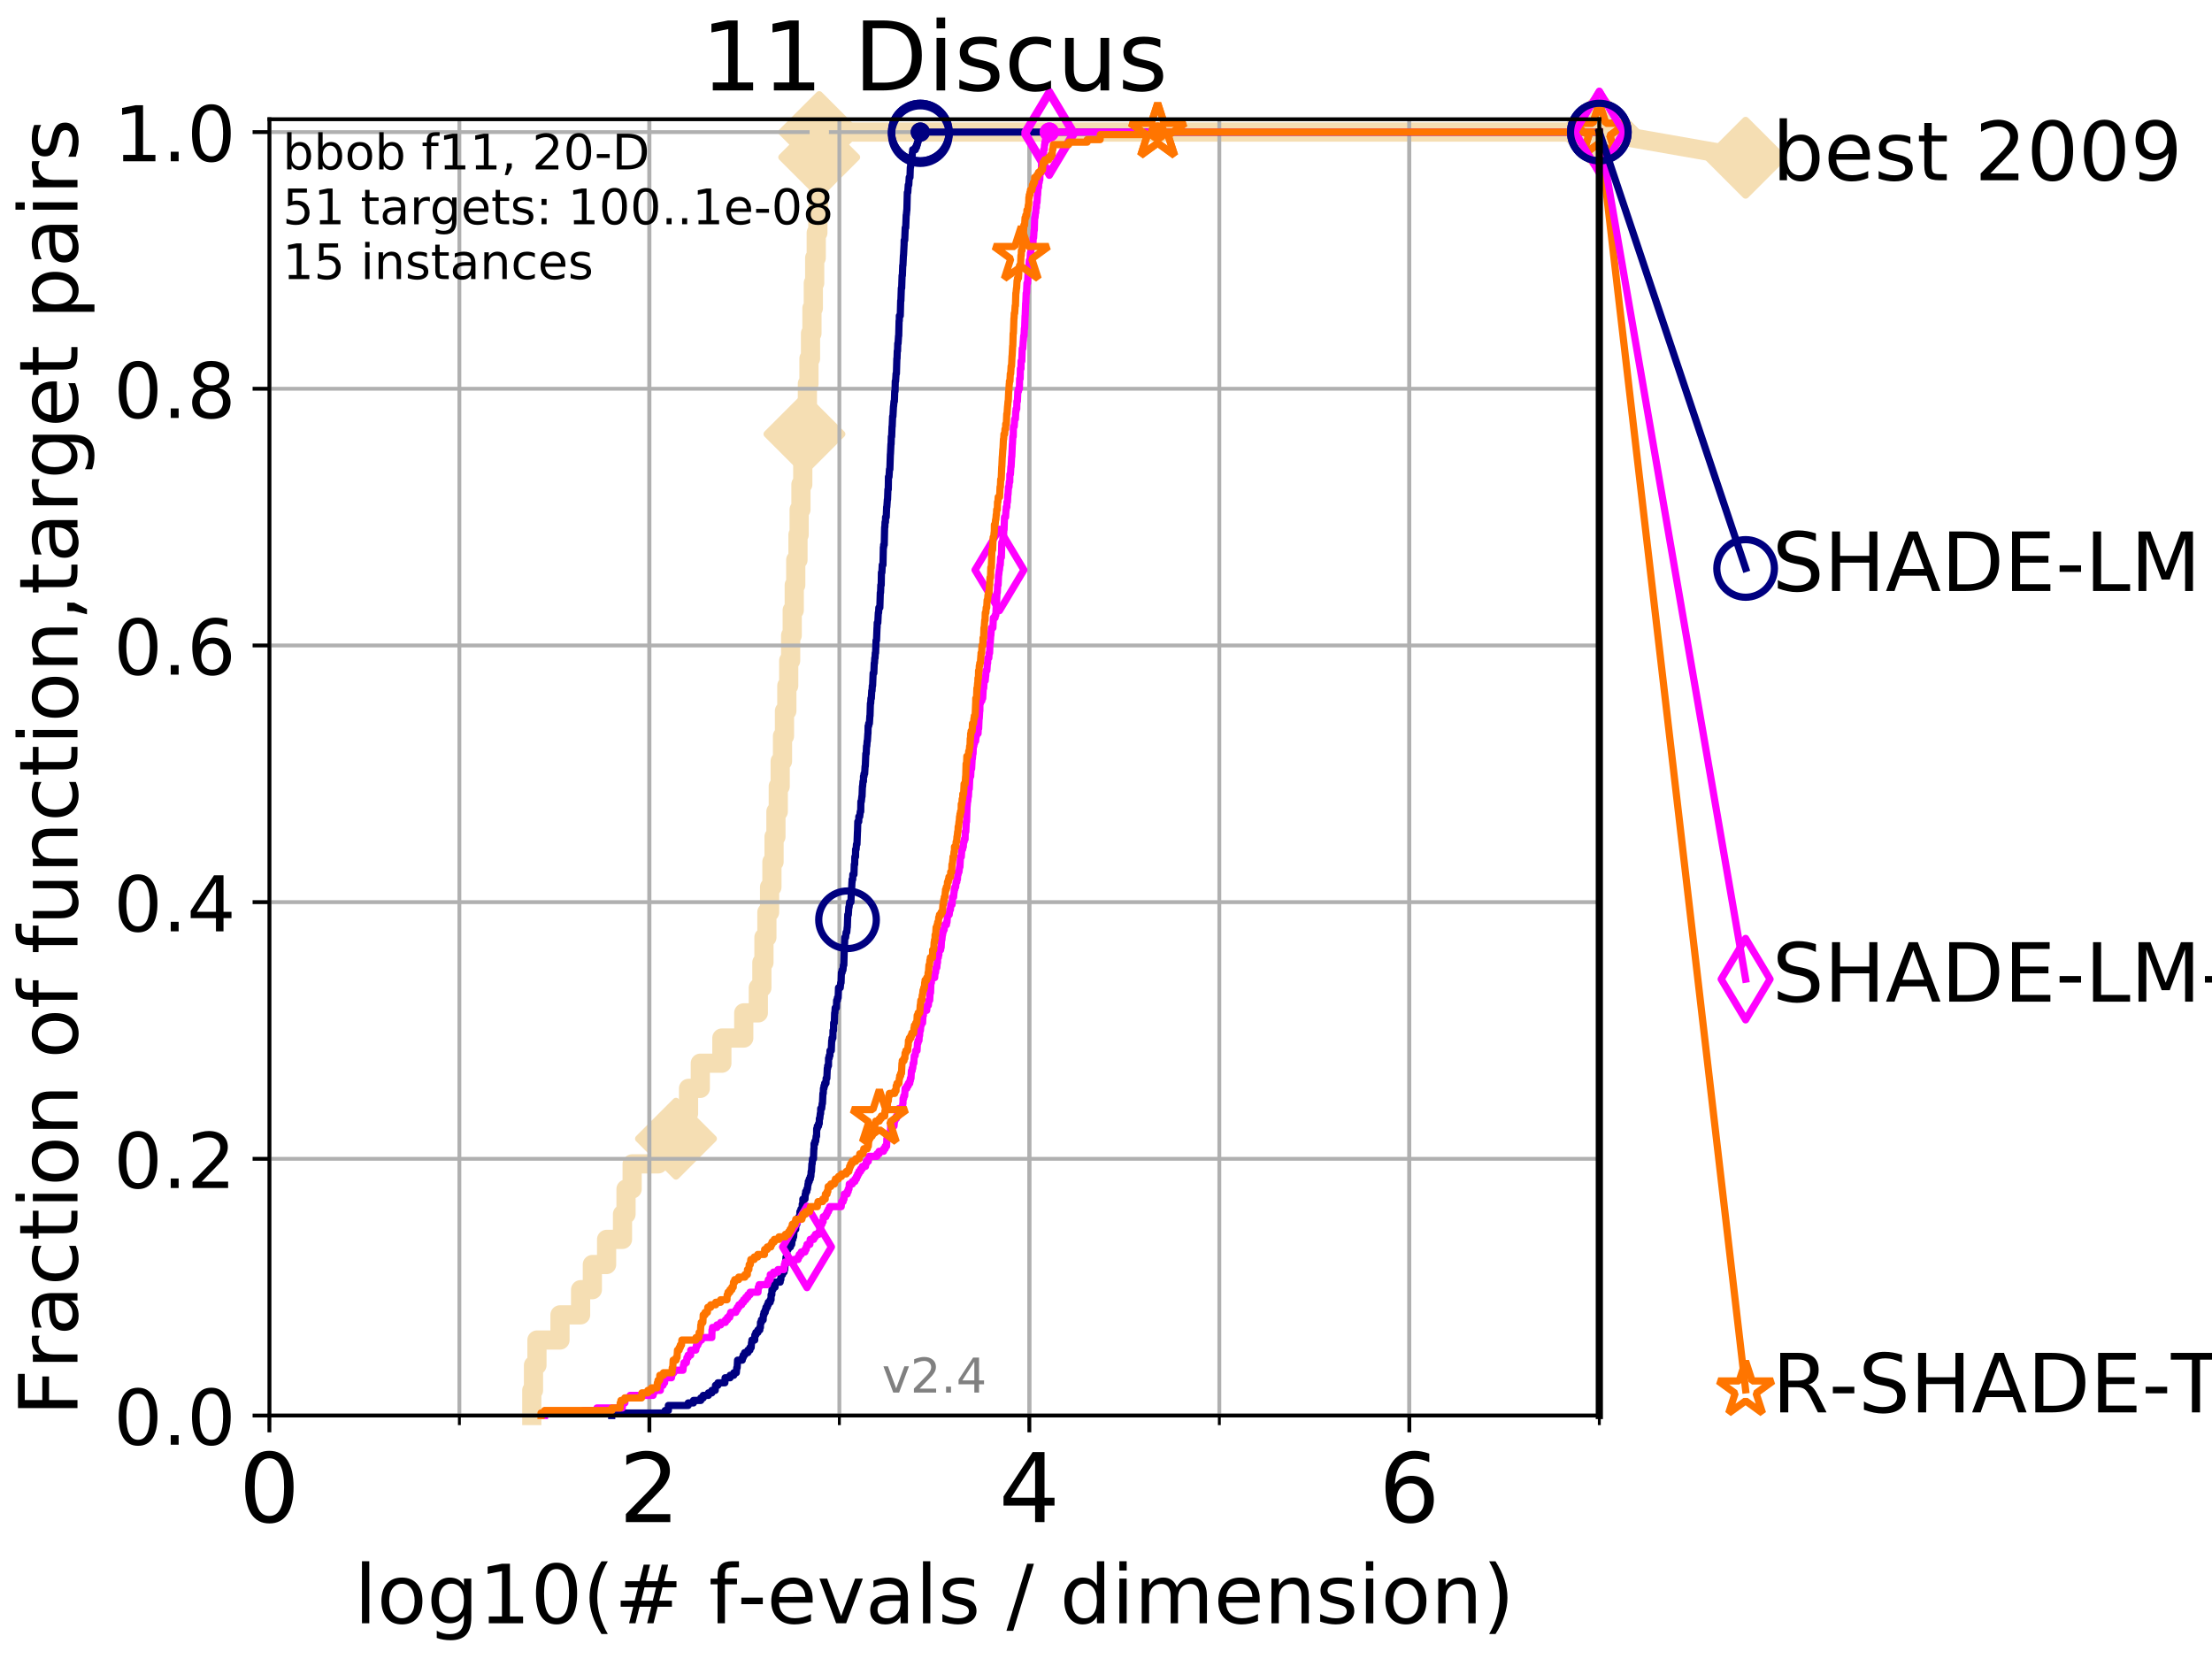 <?xml version="1.0" encoding="utf-8" standalone="no"?>
<!DOCTYPE svg PUBLIC "-//W3C//DTD SVG 1.1//EN"
  "http://www.w3.org/Graphics/SVG/1.1/DTD/svg11.dtd">
<!-- Created with matplotlib (http://matplotlib.org/) -->
<svg height="345.6pt" version="1.1" viewBox="0 0 460.8 345.6" width="460.8pt" xmlns="http://www.w3.org/2000/svg" xmlns:xlink="http://www.w3.org/1999/xlink">
 <defs>
  <style type="text/css">
*{stroke-linecap:butt;stroke-linejoin:round;}
  </style>
 </defs>
 <g id="figure_1">
  <g id="patch_1">
   <path d="M 0 345.6 
L 460.8 345.6 
L 460.8 0 
L 0 0 
z
" style="fill:#ffffff;"/>
  </g>
  <g id="axes_1">
   <g id="patch_2">
    <path d="M 56.12 294.88 
L 333.168 294.88 
L 333.168 24.84 
L 56.12 24.84 
z
" style="fill:#ffffff;"/>
   </g>
   <g id="line2d_1">
    <path d="M 110.782 294.88 
L 110.782 289.638 
L 111.136 289.638 
L 111.136 284.395 
L 111.856 284.395 
L 111.856 279.153 
L 116.657 279.153 
L 116.657 273.91 
L 120.949 273.91 
L 120.949 268.668 
L 123.397 268.668 
L 123.397 263.425 
L 126.367 263.425 
L 126.367 258.183 
L 129.678 258.183 
L 129.678 252.94 
L 130.412 252.94 
L 130.412 247.698 
L 131.686 247.698 
L 131.686 242.455 
L 137.132 242.455 
L 137.132 237.213 
L 140.819 237.213 
L 140.819 231.97 
L 143.436 231.97 
L 143.436 226.728 
L 145.888 226.728 
L 145.888 221.485 
L 150.378 221.485 
L 150.378 216.243 
L 154.939 216.243 
L 154.939 211 
L 157.973 211 
L 157.973 205.758 
L 158.71 205.758 
L 158.71 200.515 
L 159.144 200.515 
L 159.144 195.273 
L 159.756 195.273 
L 159.756 190.03 
L 160.32 190.03 
L 160.32 184.788 
L 160.804 184.788 
L 160.804 179.546 
L 161.248 179.546 
L 161.248 174.303 
L 161.641 174.303 
L 161.641 169.061 
L 162.128 169.061 
L 162.128 163.818 
L 162.527 163.818 
L 162.527 158.576 
L 163.008 158.576 
L 163.008 153.333 
L 163.422 153.333 
L 163.422 148.091 
L 163.913 148.091 
L 163.913 142.848 
L 164.303 142.848 
L 164.303 137.606 
L 164.707 137.606 
L 164.707 132.363 
L 165.032 132.363 
L 165.032 127.121 
L 165.456 127.121 
L 165.456 121.878 
L 165.768 121.878 
L 165.768 116.636 
L 166.234 116.636 
L 166.234 111.393 
L 166.478 111.393 
L 166.478 106.151 
L 166.852 106.151 
L 166.852 100.908 
L 167.233 100.908 
L 167.233 95.666 
L 167.579 95.666 
L 167.579 90.423 
L 167.833 90.423 
L 167.833 85.181 
L 168.195 85.181 
L 168.195 79.938 
L 168.522 79.938 
L 168.522 74.696 
L 168.844 74.696 
L 168.844 69.453 
L 169.143 69.453 
L 169.143 64.211 
L 169.431 64.211 
L 169.431 58.969 
L 169.715 58.969 
L 169.715 53.726 
L 170.036 53.726 
L 170.036 48.484 
L 170.376 48.484 
L 170.376 43.241 
L 170.504 43.241 
L 170.504 37.999 
L 170.56 37.999 
L 170.56 32.756 
L 170.657 32.756 
L 170.657 27.514 
L 333.168 27.514 
" style="fill:none;stroke:#f5deb3;stroke-linecap:square;stroke-width:4;"/>
   </g>
   <g id="line2d_2">
    <defs>
     <path d="M -0 7.778 
L 7.778 0 
L 0 -7.778 
L -7.778 -0 
z
" id="m96abd00f8a" style="stroke:#f5deb3;stroke-linejoin:miter;stroke-width:1.5;"/>
    </defs>
    <g>
     <use style="fill:#f5deb3;stroke:#f5deb3;stroke-linejoin:miter;stroke-width:1.5;" x="140.819" xlink:href="#m96abd00f8a" y="237.213"/>
     <use style="fill:#f5deb3;stroke:#f5deb3;stroke-linejoin:miter;stroke-width:1.5;" x="167.579" xlink:href="#m96abd00f8a" y="90.423"/>
     <use style="fill:#f5deb3;stroke:#f5deb3;stroke-linejoin:miter;stroke-width:1.5;" x="170.657" xlink:href="#m96abd00f8a" y="32.756"/>
     <use style="fill:#f5deb3;stroke:#f5deb3;stroke-linejoin:miter;stroke-width:1.5;" x="170.657" xlink:href="#m96abd00f8a" y="27.514"/>
     <use style="fill:#f5deb3;stroke:#f5deb3;stroke-linejoin:miter;stroke-width:1.5;" x="333.168" xlink:href="#m96abd00f8a" y="27.514"/>
    </g>
   </g>
   <g id="line2d_3">
    <path style="fill:none;stroke:#f5deb3;stroke-linecap:square;stroke-width:4;"/>
    <g/>
   </g>
   <g id="line2d_4">
    <path d="M 333.168 27.514 
L 363.643 32.861 
" style="fill:none;stroke:#f5deb3;stroke-linecap:square;stroke-width:4;"/>
    <g>
     <use style="fill:#f5deb3;stroke:#f5deb3;stroke-linejoin:miter;stroke-width:1.5;" x="333.168" xlink:href="#m96abd00f8a" y="27.514"/>
     <use style="fill:#f5deb3;stroke:#f5deb3;stroke-linejoin:miter;stroke-width:1.5;" x="363.643" xlink:href="#m96abd00f8a" y="32.861"/>
    </g>
   </g>
   <g id="matplotlib.axis_1">
    <g id="xtick_1">
     <g id="line2d_5">
      <path clip-path="url(#p35db2c0fb2)" d="M 56.12 294.88 
L 56.12 24.84 
" style="fill:none;stroke:#b0b0b0;stroke-linecap:square;stroke-width:0.8;"/>
     </g>
     <g id="line2d_6">
      <defs>
       <path d="M 0 0 
L 0 3.5 
" id="m49a2fe2832" style="stroke:#000000;stroke-width:0.8;"/>
      </defs>
      <g>
       <use style="stroke:#000000;stroke-width:0.8;" x="56.12" xlink:href="#m49a2fe2832" y="294.88"/>
      </g>
     </g>
     <g id="text_1">
      <!-- 0 -->
      <defs>
       <path d="M 31.781 66.406 
Q 24.172 66.406 20.328 58.906 
Q 16.5 51.422 16.5 36.375 
Q 16.5 21.391 20.328 13.891 
Q 24.172 6.391 31.781 6.391 
Q 39.453 6.391 43.281 13.891 
Q 47.125 21.391 47.125 36.375 
Q 47.125 51.422 43.281 58.906 
Q 39.453 66.406 31.781 66.406 
z
M 31.781 74.219 
Q 44.047 74.219 50.516 64.516 
Q 56.984 54.828 56.984 36.375 
Q 56.984 17.969 50.516 8.266 
Q 44.047 -1.422 31.781 -1.422 
Q 19.531 -1.422 13.062 8.266 
Q 6.594 17.969 6.594 36.375 
Q 6.594 54.828 13.062 64.516 
Q 19.531 74.219 31.781 74.219 
z
" id="DejaVuSans-30"/>
      </defs>
      <g transform="translate(49.758 317.077)scale(0.2 -0.2)">
       <use xlink:href="#DejaVuSans-30"/>
      </g>
     </g>
    </g>
    <g id="xtick_2">
     <g id="line2d_7">
      <path clip-path="url(#p35db2c0fb2)" d="M 135.277 294.88 
L 135.277 24.84 
" style="fill:none;stroke:#b0b0b0;stroke-linecap:square;stroke-width:0.8;"/>
     </g>
     <g id="line2d_8">
      <g>
       <use style="stroke:#000000;stroke-width:0.8;" x="135.277" xlink:href="#m49a2fe2832" y="294.88"/>
      </g>
     </g>
     <g id="text_2">
      <!-- 2 -->
      <defs>
       <path d="M 19.188 8.297 
L 53.609 8.297 
L 53.609 0 
L 7.328 0 
L 7.328 8.297 
Q 12.938 14.109 22.625 23.891 
Q 32.328 33.688 34.812 36.531 
Q 39.547 41.844 41.422 45.531 
Q 43.312 49.219 43.312 52.781 
Q 43.312 58.594 39.234 62.25 
Q 35.156 65.922 28.609 65.922 
Q 23.969 65.922 18.812 64.312 
Q 13.672 62.703 7.812 59.422 
L 7.812 69.391 
Q 13.766 71.781 18.938 73 
Q 24.125 74.219 28.422 74.219 
Q 39.75 74.219 46.484 68.547 
Q 53.219 62.891 53.219 53.422 
Q 53.219 48.922 51.531 44.891 
Q 49.859 40.875 45.406 35.406 
Q 44.188 33.984 37.641 27.219 
Q 31.109 20.453 19.188 8.297 
z
" id="DejaVuSans-32"/>
      </defs>
      <g transform="translate(128.914 317.077)scale(0.2 -0.2)">
       <use xlink:href="#DejaVuSans-32"/>
      </g>
     </g>
    </g>
    <g id="xtick_3">
     <g id="line2d_9">
      <path clip-path="url(#p35db2c0fb2)" d="M 214.433 294.88 
L 214.433 24.84 
" style="fill:none;stroke:#b0b0b0;stroke-linecap:square;stroke-width:0.8;"/>
     </g>
     <g id="line2d_10">
      <g>
       <use style="stroke:#000000;stroke-width:0.8;" x="214.433" xlink:href="#m49a2fe2832" y="294.88"/>
      </g>
     </g>
     <g id="text_3">
      <!-- 4 -->
      <defs>
       <path d="M 37.797 64.312 
L 12.891 25.391 
L 37.797 25.391 
z
M 35.203 72.906 
L 47.609 72.906 
L 47.609 25.391 
L 58.016 25.391 
L 58.016 17.188 
L 47.609 17.188 
L 47.609 0 
L 37.797 0 
L 37.797 17.188 
L 4.891 17.188 
L 4.891 26.703 
z
" id="DejaVuSans-34"/>
      </defs>
      <g transform="translate(208.071 317.077)scale(0.2 -0.2)">
       <use xlink:href="#DejaVuSans-34"/>
      </g>
     </g>
    </g>
    <g id="xtick_4">
     <g id="line2d_11">
      <path clip-path="url(#p35db2c0fb2)" d="M 293.59 294.88 
L 293.59 24.84 
" style="fill:none;stroke:#b0b0b0;stroke-linecap:square;stroke-width:0.8;"/>
     </g>
     <g id="line2d_12">
      <g>
       <use style="stroke:#000000;stroke-width:0.8;" x="293.59" xlink:href="#m49a2fe2832" y="294.88"/>
      </g>
     </g>
     <g id="text_4">
      <!-- 6 -->
      <defs>
       <path d="M 33.016 40.375 
Q 26.375 40.375 22.484 35.828 
Q 18.609 31.297 18.609 23.391 
Q 18.609 15.531 22.484 10.953 
Q 26.375 6.391 33.016 6.391 
Q 39.656 6.391 43.531 10.953 
Q 47.406 15.531 47.406 23.391 
Q 47.406 31.297 43.531 35.828 
Q 39.656 40.375 33.016 40.375 
z
M 52.594 71.297 
L 52.594 62.312 
Q 48.875 64.062 45.094 64.984 
Q 41.312 65.922 37.594 65.922 
Q 27.828 65.922 22.672 59.328 
Q 17.531 52.734 16.797 39.406 
Q 19.672 43.656 24.016 45.922 
Q 28.375 48.188 33.594 48.188 
Q 44.578 48.188 50.953 41.516 
Q 57.328 34.859 57.328 23.391 
Q 57.328 12.156 50.688 5.359 
Q 44.047 -1.422 33.016 -1.422 
Q 20.359 -1.422 13.672 8.266 
Q 6.984 17.969 6.984 36.375 
Q 6.984 53.656 15.188 63.938 
Q 23.391 74.219 37.203 74.219 
Q 40.922 74.219 44.703 73.484 
Q 48.484 72.75 52.594 71.297 
z
" id="DejaVuSans-36"/>
      </defs>
      <g transform="translate(287.227 317.077)scale(0.2 -0.2)">
       <use xlink:href="#DejaVuSans-36"/>
      </g>
     </g>
    </g>
    <g id="xtick_5">
     <g id="line2d_13">
      <path clip-path="url(#p35db2c0fb2)" d="M 56.12 294.88 
L 56.12 24.84 
" style="fill:none;stroke:#b0b0b0;stroke-linecap:square;stroke-width:0.8;"/>
     </g>
     <g id="line2d_14">
      <defs>
       <path d="M 0 0 
L 0 2 
" id="md878320eb2" style="stroke:#000000;stroke-width:0.6;"/>
      </defs>
      <g>
       <use style="stroke:#000000;stroke-width:0.6;" x="56.12" xlink:href="#md878320eb2" y="294.88"/>
      </g>
     </g>
    </g>
    <g id="xtick_6">
     <g id="line2d_15">
      <path clip-path="url(#p35db2c0fb2)" d="M 95.698 294.88 
L 95.698 24.84 
" style="fill:none;stroke:#b0b0b0;stroke-linecap:square;stroke-width:0.8;"/>
     </g>
     <g id="line2d_16">
      <g>
       <use style="stroke:#000000;stroke-width:0.6;" x="95.698" xlink:href="#md878320eb2" y="294.88"/>
      </g>
     </g>
    </g>
    <g id="xtick_7">
     <g id="line2d_17">
      <path clip-path="url(#p35db2c0fb2)" d="M 135.277 294.88 
L 135.277 24.84 
" style="fill:none;stroke:#b0b0b0;stroke-linecap:square;stroke-width:0.8;"/>
     </g>
     <g id="line2d_18">
      <g>
       <use style="stroke:#000000;stroke-width:0.6;" x="135.277" xlink:href="#md878320eb2" y="294.88"/>
      </g>
     </g>
    </g>
    <g id="xtick_8">
     <g id="line2d_19">
      <path clip-path="url(#p35db2c0fb2)" d="M 174.855 294.88 
L 174.855 24.84 
" style="fill:none;stroke:#b0b0b0;stroke-linecap:square;stroke-width:0.8;"/>
     </g>
     <g id="line2d_20">
      <g>
       <use style="stroke:#000000;stroke-width:0.6;" x="174.855" xlink:href="#md878320eb2" y="294.88"/>
      </g>
     </g>
    </g>
    <g id="xtick_9">
     <g id="line2d_21">
      <path clip-path="url(#p35db2c0fb2)" d="M 214.433 294.88 
L 214.433 24.84 
" style="fill:none;stroke:#b0b0b0;stroke-linecap:square;stroke-width:0.8;"/>
     </g>
     <g id="line2d_22">
      <g>
       <use style="stroke:#000000;stroke-width:0.6;" x="214.433" xlink:href="#md878320eb2" y="294.88"/>
      </g>
     </g>
    </g>
    <g id="xtick_10">
     <g id="line2d_23">
      <path clip-path="url(#p35db2c0fb2)" d="M 254.011 294.88 
L 254.011 24.84 
" style="fill:none;stroke:#b0b0b0;stroke-linecap:square;stroke-width:0.8;"/>
     </g>
     <g id="line2d_24">
      <g>
       <use style="stroke:#000000;stroke-width:0.6;" x="254.011" xlink:href="#md878320eb2" y="294.88"/>
      </g>
     </g>
    </g>
    <g id="xtick_11">
     <g id="line2d_25">
      <path clip-path="url(#p35db2c0fb2)" d="M 293.59 294.88 
L 293.59 24.84 
" style="fill:none;stroke:#b0b0b0;stroke-linecap:square;stroke-width:0.8;"/>
     </g>
     <g id="line2d_26">
      <g>
       <use style="stroke:#000000;stroke-width:0.6;" x="293.59" xlink:href="#md878320eb2" y="294.88"/>
      </g>
     </g>
    </g>
    <g id="xtick_12">
     <g id="line2d_27">
      <path clip-path="url(#p35db2c0fb2)" d="M 333.168 294.88 
L 333.168 24.84 
" style="fill:none;stroke:#b0b0b0;stroke-linecap:square;stroke-width:0.8;"/>
     </g>
     <g id="line2d_28">
      <g>
       <use style="stroke:#000000;stroke-width:0.6;" x="333.168" xlink:href="#md878320eb2" y="294.88"/>
      </g>
     </g>
    </g>
    <g id="text_5">
     <!-- log10(# f-evals / dimension) -->
     <defs>
      <path d="M 9.422 75.984 
L 18.406 75.984 
L 18.406 0 
L 9.422 0 
z
" id="DejaVuSans-6c"/>
      <path d="M 30.609 48.391 
Q 23.391 48.391 19.188 42.75 
Q 14.984 37.109 14.984 27.297 
Q 14.984 17.484 19.156 11.844 
Q 23.344 6.203 30.609 6.203 
Q 37.797 6.203 41.984 11.859 
Q 46.188 17.531 46.188 27.297 
Q 46.188 37.016 41.984 42.703 
Q 37.797 48.391 30.609 48.391 
z
M 30.609 56 
Q 42.328 56 49.016 48.375 
Q 55.719 40.766 55.719 27.297 
Q 55.719 13.875 49.016 6.219 
Q 42.328 -1.422 30.609 -1.422 
Q 18.844 -1.422 12.172 6.219 
Q 5.516 13.875 5.516 27.297 
Q 5.516 40.766 12.172 48.375 
Q 18.844 56 30.609 56 
z
" id="DejaVuSans-6f"/>
      <path d="M 45.406 27.984 
Q 45.406 37.75 41.375 43.109 
Q 37.359 48.484 30.078 48.484 
Q 22.859 48.484 18.828 43.109 
Q 14.797 37.75 14.797 27.984 
Q 14.797 18.266 18.828 12.891 
Q 22.859 7.516 30.078 7.516 
Q 37.359 7.516 41.375 12.891 
Q 45.406 18.266 45.406 27.984 
z
M 54.391 6.781 
Q 54.391 -7.172 48.188 -13.984 
Q 42 -20.797 29.203 -20.797 
Q 24.469 -20.797 20.266 -20.094 
Q 16.062 -19.391 12.109 -17.922 
L 12.109 -9.188 
Q 16.062 -11.328 19.922 -12.344 
Q 23.781 -13.375 27.781 -13.375 
Q 36.625 -13.375 41.016 -8.766 
Q 45.406 -4.156 45.406 5.172 
L 45.406 9.625 
Q 42.625 4.781 38.281 2.391 
Q 33.938 0 27.875 0 
Q 17.828 0 11.672 7.656 
Q 5.516 15.328 5.516 27.984 
Q 5.516 40.672 11.672 48.328 
Q 17.828 56 27.875 56 
Q 33.938 56 38.281 53.609 
Q 42.625 51.219 45.406 46.391 
L 45.406 54.688 
L 54.391 54.688 
z
" id="DejaVuSans-67"/>
      <path d="M 12.406 8.297 
L 28.516 8.297 
L 28.516 63.922 
L 10.984 60.406 
L 10.984 69.391 
L 28.422 72.906 
L 38.281 72.906 
L 38.281 8.297 
L 54.391 8.297 
L 54.391 0 
L 12.406 0 
z
" id="DejaVuSans-31"/>
      <path d="M 31 75.875 
Q 24.469 64.656 21.281 53.656 
Q 18.109 42.672 18.109 31.391 
Q 18.109 20.125 21.312 9.062 
Q 24.516 -2 31 -13.188 
L 23.188 -13.188 
Q 15.875 -1.703 12.234 9.375 
Q 8.594 20.453 8.594 31.391 
Q 8.594 42.281 12.203 53.312 
Q 15.828 64.359 23.188 75.875 
z
" id="DejaVuSans-28"/>
      <path d="M 51.125 44 
L 36.922 44 
L 32.812 27.688 
L 47.125 27.688 
z
M 43.797 71.781 
L 38.719 51.516 
L 52.984 51.516 
L 58.109 71.781 
L 65.922 71.781 
L 60.891 51.516 
L 76.125 51.516 
L 76.125 44 
L 58.984 44 
L 54.984 27.688 
L 70.516 27.688 
L 70.516 20.219 
L 53.078 20.219 
L 48 0 
L 40.188 0 
L 45.219 20.219 
L 30.906 20.219 
L 25.875 0 
L 18.016 0 
L 23.094 20.219 
L 7.719 20.219 
L 7.719 27.688 
L 24.906 27.688 
L 29 44 
L 13.281 44 
L 13.281 51.516 
L 30.906 51.516 
L 35.891 71.781 
z
" id="DejaVuSans-23"/>
      <path id="DejaVuSans-20"/>
      <path d="M 37.109 75.984 
L 37.109 68.5 
L 28.516 68.5 
Q 23.688 68.5 21.797 66.547 
Q 19.922 64.594 19.922 59.516 
L 19.922 54.688 
L 34.719 54.688 
L 34.719 47.703 
L 19.922 47.703 
L 19.922 0 
L 10.891 0 
L 10.891 47.703 
L 2.297 47.703 
L 2.297 54.688 
L 10.891 54.688 
L 10.891 58.5 
Q 10.891 67.625 15.141 71.797 
Q 19.391 75.984 28.609 75.984 
z
" id="DejaVuSans-66"/>
      <path d="M 4.891 31.391 
L 31.203 31.391 
L 31.203 23.391 
L 4.891 23.391 
z
" id="DejaVuSans-2d"/>
      <path d="M 56.203 29.594 
L 56.203 25.203 
L 14.891 25.203 
Q 15.484 15.922 20.484 11.062 
Q 25.484 6.203 34.422 6.203 
Q 39.594 6.203 44.453 7.469 
Q 49.312 8.734 54.109 11.281 
L 54.109 2.781 
Q 49.266 0.734 44.188 -0.344 
Q 39.109 -1.422 33.891 -1.422 
Q 20.797 -1.422 13.156 6.188 
Q 5.516 13.812 5.516 26.812 
Q 5.516 40.234 12.766 48.109 
Q 20.016 56 32.328 56 
Q 43.359 56 49.781 48.891 
Q 56.203 41.797 56.203 29.594 
z
M 47.219 32.234 
Q 47.125 39.594 43.094 43.984 
Q 39.062 48.391 32.422 48.391 
Q 24.906 48.391 20.391 44.141 
Q 15.875 39.891 15.188 32.172 
z
" id="DejaVuSans-65"/>
      <path d="M 2.984 54.688 
L 12.5 54.688 
L 29.594 8.797 
L 46.688 54.688 
L 56.203 54.688 
L 35.688 0 
L 23.484 0 
z
" id="DejaVuSans-76"/>
      <path d="M 34.281 27.484 
Q 23.391 27.484 19.188 25 
Q 14.984 22.516 14.984 16.5 
Q 14.984 11.719 18.141 8.906 
Q 21.297 6.109 26.703 6.109 
Q 34.188 6.109 38.703 11.406 
Q 43.219 16.703 43.219 25.484 
L 43.219 27.484 
z
M 52.203 31.203 
L 52.203 0 
L 43.219 0 
L 43.219 8.297 
Q 40.141 3.328 35.547 0.953 
Q 30.953 -1.422 24.312 -1.422 
Q 15.922 -1.422 10.953 3.297 
Q 6 8.016 6 15.922 
Q 6 25.141 12.172 29.828 
Q 18.359 34.516 30.609 34.516 
L 43.219 34.516 
L 43.219 35.406 
Q 43.219 41.609 39.141 45 
Q 35.062 48.391 27.688 48.391 
Q 23 48.391 18.547 47.266 
Q 14.109 46.141 10.016 43.891 
L 10.016 52.203 
Q 14.938 54.109 19.578 55.047 
Q 24.219 56 28.609 56 
Q 40.484 56 46.344 49.844 
Q 52.203 43.703 52.203 31.203 
z
" id="DejaVuSans-61"/>
      <path d="M 44.281 53.078 
L 44.281 44.578 
Q 40.484 46.531 36.375 47.5 
Q 32.281 48.484 27.875 48.484 
Q 21.188 48.484 17.844 46.438 
Q 14.5 44.391 14.5 40.281 
Q 14.5 37.156 16.891 35.375 
Q 19.281 33.594 26.516 31.984 
L 29.594 31.297 
Q 39.156 29.25 43.188 25.516 
Q 47.219 21.781 47.219 15.094 
Q 47.219 7.469 41.188 3.016 
Q 35.156 -1.422 24.609 -1.422 
Q 20.219 -1.422 15.453 -0.562 
Q 10.688 0.297 5.422 2 
L 5.422 11.281 
Q 10.406 8.688 15.234 7.391 
Q 20.062 6.109 24.812 6.109 
Q 31.156 6.109 34.562 8.281 
Q 37.984 10.453 37.984 14.406 
Q 37.984 18.062 35.516 20.016 
Q 33.062 21.969 24.703 23.781 
L 21.578 24.516 
Q 13.234 26.266 9.516 29.906 
Q 5.812 33.547 5.812 39.891 
Q 5.812 47.609 11.281 51.797 
Q 16.75 56 26.812 56 
Q 31.781 56 36.172 55.266 
Q 40.578 54.547 44.281 53.078 
z
" id="DejaVuSans-73"/>
      <path d="M 25.391 72.906 
L 33.688 72.906 
L 8.297 -9.281 
L 0 -9.281 
z
" id="DejaVuSans-2f"/>
      <path d="M 45.406 46.391 
L 45.406 75.984 
L 54.391 75.984 
L 54.391 0 
L 45.406 0 
L 45.406 8.203 
Q 42.578 3.328 38.25 0.953 
Q 33.938 -1.422 27.875 -1.422 
Q 17.969 -1.422 11.734 6.484 
Q 5.516 14.406 5.516 27.297 
Q 5.516 40.188 11.734 48.094 
Q 17.969 56 27.875 56 
Q 33.938 56 38.25 53.625 
Q 42.578 51.266 45.406 46.391 
z
M 14.797 27.297 
Q 14.797 17.391 18.875 11.75 
Q 22.953 6.109 30.078 6.109 
Q 37.203 6.109 41.297 11.75 
Q 45.406 17.391 45.406 27.297 
Q 45.406 37.203 41.297 42.844 
Q 37.203 48.484 30.078 48.484 
Q 22.953 48.484 18.875 42.844 
Q 14.797 37.203 14.797 27.297 
z
" id="DejaVuSans-64"/>
      <path d="M 9.422 54.688 
L 18.406 54.688 
L 18.406 0 
L 9.422 0 
z
M 9.422 75.984 
L 18.406 75.984 
L 18.406 64.594 
L 9.422 64.594 
z
" id="DejaVuSans-69"/>
      <path d="M 52 44.188 
Q 55.375 50.25 60.062 53.125 
Q 64.75 56 71.094 56 
Q 79.641 56 84.281 50.016 
Q 88.922 44.047 88.922 33.016 
L 88.922 0 
L 79.891 0 
L 79.891 32.719 
Q 79.891 40.578 77.094 44.375 
Q 74.312 48.188 68.609 48.188 
Q 61.625 48.188 57.562 43.547 
Q 53.516 38.922 53.516 30.906 
L 53.516 0 
L 44.484 0 
L 44.484 32.719 
Q 44.484 40.625 41.703 44.406 
Q 38.922 48.188 33.109 48.188 
Q 26.219 48.188 22.156 43.531 
Q 18.109 38.875 18.109 30.906 
L 18.109 0 
L 9.078 0 
L 9.078 54.688 
L 18.109 54.688 
L 18.109 46.188 
Q 21.188 51.219 25.484 53.609 
Q 29.781 56 35.688 56 
Q 41.656 56 45.828 52.969 
Q 50 49.953 52 44.188 
z
" id="DejaVuSans-6d"/>
      <path d="M 54.891 33.016 
L 54.891 0 
L 45.906 0 
L 45.906 32.719 
Q 45.906 40.484 42.875 44.328 
Q 39.844 48.188 33.797 48.188 
Q 26.516 48.188 22.312 43.547 
Q 18.109 38.922 18.109 30.906 
L 18.109 0 
L 9.078 0 
L 9.078 54.688 
L 18.109 54.688 
L 18.109 46.188 
Q 21.344 51.125 25.703 53.562 
Q 30.078 56 35.797 56 
Q 45.219 56 50.047 50.172 
Q 54.891 44.344 54.891 33.016 
z
" id="DejaVuSans-6e"/>
      <path d="M 8.016 75.875 
L 15.828 75.875 
Q 23.141 64.359 26.781 53.312 
Q 30.422 42.281 30.422 31.391 
Q 30.422 20.453 26.781 9.375 
Q 23.141 -1.703 15.828 -13.188 
L 8.016 -13.188 
Q 14.5 -2 17.703 9.062 
Q 20.906 20.125 20.906 31.391 
Q 20.906 42.672 17.703 53.656 
Q 14.5 64.656 8.016 75.875 
z
" id="DejaVuSans-29"/>
     </defs>
     <g transform="translate(73.803 338.154)scale(0.17 -0.17)">
      <use xlink:href="#DejaVuSans-6c"/>
      <use x="27.783" xlink:href="#DejaVuSans-6f"/>
      <use x="88.965" xlink:href="#DejaVuSans-67"/>
      <use x="152.441" xlink:href="#DejaVuSans-31"/>
      <use x="216.064" xlink:href="#DejaVuSans-30"/>
      <use x="279.688" xlink:href="#DejaVuSans-28"/>
      <use x="318.701" xlink:href="#DejaVuSans-23"/>
      <use x="402.49" xlink:href="#DejaVuSans-20"/>
      <use x="434.277" xlink:href="#DejaVuSans-66"/>
      <use x="469.404" xlink:href="#DejaVuSans-2d"/>
      <use x="505.488" xlink:href="#DejaVuSans-65"/>
      <use x="567.012" xlink:href="#DejaVuSans-76"/>
      <use x="626.191" xlink:href="#DejaVuSans-61"/>
      <use x="687.471" xlink:href="#DejaVuSans-6c"/>
      <use x="715.254" xlink:href="#DejaVuSans-73"/>
      <use x="767.354" xlink:href="#DejaVuSans-20"/>
      <use x="799.141" xlink:href="#DejaVuSans-2f"/>
      <use x="832.832" xlink:href="#DejaVuSans-20"/>
      <use x="864.619" xlink:href="#DejaVuSans-64"/>
      <use x="928.096" xlink:href="#DejaVuSans-69"/>
      <use x="955.879" xlink:href="#DejaVuSans-6d"/>
      <use x="1053.291" xlink:href="#DejaVuSans-65"/>
      <use x="1114.814" xlink:href="#DejaVuSans-6e"/>
      <use x="1178.193" xlink:href="#DejaVuSans-73"/>
      <use x="1230.293" xlink:href="#DejaVuSans-69"/>
      <use x="1258.076" xlink:href="#DejaVuSans-6f"/>
      <use x="1319.258" xlink:href="#DejaVuSans-6e"/>
      <use x="1382.637" xlink:href="#DejaVuSans-29"/>
     </g>
    </g>
   </g>
   <g id="matplotlib.axis_2">
    <g id="ytick_1">
     <g id="line2d_29">
      <path clip-path="url(#p35db2c0fb2)" d="M 56.12 294.88 
L 333.168 294.88 
" style="fill:none;stroke:#b0b0b0;stroke-linecap:square;stroke-width:0.8;"/>
     </g>
     <g id="line2d_30">
      <defs>
       <path d="M 0 0 
L -3.5 0 
" id="m055b477cf2" style="stroke:#000000;stroke-width:0.8;"/>
      </defs>
      <g>
       <use style="stroke:#000000;stroke-width:0.8;" x="56.12" xlink:href="#m055b477cf2" y="294.88"/>
      </g>
     </g>
     <g id="text_6">
      <!-- 0.0 -->
      <defs>
       <path d="M 10.688 12.406 
L 21 12.406 
L 21 0 
L 10.688 0 
z
" id="DejaVuSans-2e"/>
      </defs>
      <g transform="translate(23.675 300.959)scale(0.16 -0.16)">
       <use xlink:href="#DejaVuSans-30"/>
       <use x="63.623" xlink:href="#DejaVuSans-2e"/>
       <use x="95.41" xlink:href="#DejaVuSans-30"/>
      </g>
     </g>
    </g>
    <g id="ytick_2">
     <g id="line2d_31">
      <path clip-path="url(#p35db2c0fb2)" d="M 56.12 241.407 
L 333.168 241.407 
" style="fill:none;stroke:#b0b0b0;stroke-linecap:square;stroke-width:0.8;"/>
     </g>
     <g id="line2d_32">
      <g>
       <use style="stroke:#000000;stroke-width:0.8;" x="56.12" xlink:href="#m055b477cf2" y="241.407"/>
      </g>
     </g>
     <g id="text_7">
      <!-- 0.2 -->
      <g transform="translate(23.675 247.485)scale(0.16 -0.16)">
       <use xlink:href="#DejaVuSans-30"/>
       <use x="63.623" xlink:href="#DejaVuSans-2e"/>
       <use x="95.41" xlink:href="#DejaVuSans-32"/>
      </g>
     </g>
    </g>
    <g id="ytick_3">
     <g id="line2d_33">
      <path clip-path="url(#p35db2c0fb2)" d="M 56.12 187.933 
L 333.168 187.933 
" style="fill:none;stroke:#b0b0b0;stroke-linecap:square;stroke-width:0.8;"/>
     </g>
     <g id="line2d_34">
      <g>
       <use style="stroke:#000000;stroke-width:0.8;" x="56.12" xlink:href="#m055b477cf2" y="187.933"/>
      </g>
     </g>
     <g id="text_8">
      <!-- 0.4 -->
      <g transform="translate(23.675 194.012)scale(0.16 -0.16)">
       <use xlink:href="#DejaVuSans-30"/>
       <use x="63.623" xlink:href="#DejaVuSans-2e"/>
       <use x="95.41" xlink:href="#DejaVuSans-34"/>
      </g>
     </g>
    </g>
    <g id="ytick_4">
     <g id="line2d_35">
      <path clip-path="url(#p35db2c0fb2)" d="M 56.12 134.46 
L 333.168 134.46 
" style="fill:none;stroke:#b0b0b0;stroke-linecap:square;stroke-width:0.8;"/>
     </g>
     <g id="line2d_36">
      <g>
       <use style="stroke:#000000;stroke-width:0.8;" x="56.12" xlink:href="#m055b477cf2" y="134.46"/>
      </g>
     </g>
     <g id="text_9">
      <!-- 0.6 -->
      <g transform="translate(23.675 140.539)scale(0.16 -0.16)">
       <use xlink:href="#DejaVuSans-30"/>
       <use x="63.623" xlink:href="#DejaVuSans-2e"/>
       <use x="95.41" xlink:href="#DejaVuSans-36"/>
      </g>
     </g>
    </g>
    <g id="ytick_5">
     <g id="line2d_37">
      <path clip-path="url(#p35db2c0fb2)" d="M 56.12 80.987 
L 333.168 80.987 
" style="fill:none;stroke:#b0b0b0;stroke-linecap:square;stroke-width:0.8;"/>
     </g>
     <g id="line2d_38">
      <g>
       <use style="stroke:#000000;stroke-width:0.8;" x="56.12" xlink:href="#m055b477cf2" y="80.987"/>
      </g>
     </g>
     <g id="text_10">
      <!-- 0.8 -->
      <defs>
       <path d="M 31.781 34.625 
Q 24.75 34.625 20.719 30.859 
Q 16.703 27.094 16.703 20.516 
Q 16.703 13.922 20.719 10.156 
Q 24.75 6.391 31.781 6.391 
Q 38.812 6.391 42.859 10.172 
Q 46.922 13.969 46.922 20.516 
Q 46.922 27.094 42.891 30.859 
Q 38.875 34.625 31.781 34.625 
z
M 21.922 38.812 
Q 15.578 40.375 12.031 44.719 
Q 8.5 49.078 8.5 55.328 
Q 8.5 64.062 14.719 69.141 
Q 20.953 74.219 31.781 74.219 
Q 42.672 74.219 48.875 69.141 
Q 55.078 64.062 55.078 55.328 
Q 55.078 49.078 51.531 44.719 
Q 48 40.375 41.703 38.812 
Q 48.828 37.156 52.797 32.312 
Q 56.781 27.484 56.781 20.516 
Q 56.781 9.906 50.312 4.234 
Q 43.844 -1.422 31.781 -1.422 
Q 19.734 -1.422 13.25 4.234 
Q 6.781 9.906 6.781 20.516 
Q 6.781 27.484 10.781 32.312 
Q 14.797 37.156 21.922 38.812 
z
M 18.312 54.391 
Q 18.312 48.734 21.844 45.562 
Q 25.391 42.391 31.781 42.391 
Q 38.141 42.391 41.719 45.562 
Q 45.312 48.734 45.312 54.391 
Q 45.312 60.062 41.719 63.234 
Q 38.141 66.406 31.781 66.406 
Q 25.391 66.406 21.844 63.234 
Q 18.312 60.062 18.312 54.391 
z
" id="DejaVuSans-38"/>
      </defs>
      <g transform="translate(23.675 87.066)scale(0.16 -0.16)">
       <use xlink:href="#DejaVuSans-30"/>
       <use x="63.623" xlink:href="#DejaVuSans-2e"/>
       <use x="95.41" xlink:href="#DejaVuSans-38"/>
      </g>
     </g>
    </g>
    <g id="ytick_6">
     <g id="line2d_39">
      <path clip-path="url(#p35db2c0fb2)" d="M 56.12 27.514 
L 333.168 27.514 
" style="fill:none;stroke:#b0b0b0;stroke-linecap:square;stroke-width:0.8;"/>
     </g>
     <g id="line2d_40">
      <g>
       <use style="stroke:#000000;stroke-width:0.8;" x="56.12" xlink:href="#m055b477cf2" y="27.514"/>
      </g>
     </g>
     <g id="text_11">
      <!-- 1.0 -->
      <g transform="translate(23.675 33.592)scale(0.16 -0.16)">
       <use xlink:href="#DejaVuSans-31"/>
       <use x="63.623" xlink:href="#DejaVuSans-2e"/>
       <use x="95.41" xlink:href="#DejaVuSans-30"/>
      </g>
     </g>
    </g>
    <g id="text_12">
     <!-- Fraction of function,target pairs -->
     <defs>
      <path d="M 9.812 72.906 
L 51.703 72.906 
L 51.703 64.594 
L 19.672 64.594 
L 19.672 43.109 
L 48.578 43.109 
L 48.578 34.812 
L 19.672 34.812 
L 19.672 0 
L 9.812 0 
z
" id="DejaVuSans-46"/>
      <path d="M 41.109 46.297 
Q 39.594 47.172 37.812 47.578 
Q 36.031 48 33.891 48 
Q 26.266 48 22.188 43.047 
Q 18.109 38.094 18.109 28.812 
L 18.109 0 
L 9.078 0 
L 9.078 54.688 
L 18.109 54.688 
L 18.109 46.188 
Q 20.953 51.172 25.484 53.578 
Q 30.031 56 36.531 56 
Q 37.453 56 38.578 55.875 
Q 39.703 55.766 41.062 55.516 
z
" id="DejaVuSans-72"/>
      <path d="M 48.781 52.594 
L 48.781 44.188 
Q 44.969 46.297 41.141 47.344 
Q 37.312 48.391 33.406 48.391 
Q 24.656 48.391 19.812 42.844 
Q 14.984 37.312 14.984 27.297 
Q 14.984 17.281 19.812 11.734 
Q 24.656 6.203 33.406 6.203 
Q 37.312 6.203 41.141 7.25 
Q 44.969 8.297 48.781 10.406 
L 48.781 2.094 
Q 45.016 0.344 40.984 -0.531 
Q 36.969 -1.422 32.422 -1.422 
Q 20.062 -1.422 12.781 6.344 
Q 5.516 14.109 5.516 27.297 
Q 5.516 40.672 12.859 48.328 
Q 20.219 56 33.016 56 
Q 37.156 56 41.109 55.141 
Q 45.062 54.297 48.781 52.594 
z
" id="DejaVuSans-63"/>
      <path d="M 18.312 70.219 
L 18.312 54.688 
L 36.812 54.688 
L 36.812 47.703 
L 18.312 47.703 
L 18.312 18.016 
Q 18.312 11.328 20.141 9.422 
Q 21.969 7.516 27.594 7.516 
L 36.812 7.516 
L 36.812 0 
L 27.594 0 
Q 17.188 0 13.234 3.875 
Q 9.281 7.766 9.281 18.016 
L 9.281 47.703 
L 2.688 47.703 
L 2.688 54.688 
L 9.281 54.688 
L 9.281 70.219 
z
" id="DejaVuSans-74"/>
      <path d="M 8.5 21.578 
L 8.5 54.688 
L 17.484 54.688 
L 17.484 21.922 
Q 17.484 14.156 20.5 10.266 
Q 23.531 6.391 29.594 6.391 
Q 36.859 6.391 41.078 11.031 
Q 45.312 15.672 45.312 23.688 
L 45.312 54.688 
L 54.297 54.688 
L 54.297 0 
L 45.312 0 
L 45.312 8.406 
Q 42.047 3.422 37.719 1 
Q 33.406 -1.422 27.688 -1.422 
Q 18.266 -1.422 13.375 4.438 
Q 8.5 10.297 8.5 21.578 
z
M 31.109 56 
z
" id="DejaVuSans-75"/>
      <path d="M 11.719 12.406 
L 22.016 12.406 
L 22.016 4 
L 14.016 -11.625 
L 7.719 -11.625 
L 11.719 4 
z
" id="DejaVuSans-2c"/>
      <path d="M 18.109 8.203 
L 18.109 -20.797 
L 9.078 -20.797 
L 9.078 54.688 
L 18.109 54.688 
L 18.109 46.391 
Q 20.953 51.266 25.266 53.625 
Q 29.594 56 35.594 56 
Q 45.562 56 51.781 48.094 
Q 58.016 40.188 58.016 27.297 
Q 58.016 14.406 51.781 6.484 
Q 45.562 -1.422 35.594 -1.422 
Q 29.594 -1.422 25.266 0.953 
Q 20.953 3.328 18.109 8.203 
z
M 48.688 27.297 
Q 48.688 37.203 44.609 42.844 
Q 40.531 48.484 33.406 48.484 
Q 26.266 48.484 22.188 42.844 
Q 18.109 37.203 18.109 27.297 
Q 18.109 17.391 22.188 11.75 
Q 26.266 6.109 33.406 6.109 
Q 40.531 6.109 44.609 11.75 
Q 48.688 17.391 48.688 27.297 
z
" id="DejaVuSans-70"/>
     </defs>
     <g transform="translate(16.14 294.999)rotate(-90)scale(0.17 -0.17)">
      <use xlink:href="#DejaVuSans-46"/>
      <use x="57.41" xlink:href="#DejaVuSans-72"/>
      <use x="98.523" xlink:href="#DejaVuSans-61"/>
      <use x="159.803" xlink:href="#DejaVuSans-63"/>
      <use x="214.783" xlink:href="#DejaVuSans-74"/>
      <use x="253.992" xlink:href="#DejaVuSans-69"/>
      <use x="281.775" xlink:href="#DejaVuSans-6f"/>
      <use x="342.957" xlink:href="#DejaVuSans-6e"/>
      <use x="406.336" xlink:href="#DejaVuSans-20"/>
      <use x="438.123" xlink:href="#DejaVuSans-6f"/>
      <use x="499.305" xlink:href="#DejaVuSans-66"/>
      <use x="534.51" xlink:href="#DejaVuSans-20"/>
      <use x="566.297" xlink:href="#DejaVuSans-66"/>
      <use x="601.502" xlink:href="#DejaVuSans-75"/>
      <use x="664.881" xlink:href="#DejaVuSans-6e"/>
      <use x="728.26" xlink:href="#DejaVuSans-63"/>
      <use x="783.24" xlink:href="#DejaVuSans-74"/>
      <use x="822.449" xlink:href="#DejaVuSans-69"/>
      <use x="850.232" xlink:href="#DejaVuSans-6f"/>
      <use x="911.414" xlink:href="#DejaVuSans-6e"/>
      <use x="974.793" xlink:href="#DejaVuSans-2c"/>
      <use x="1006.58" xlink:href="#DejaVuSans-74"/>
      <use x="1045.789" xlink:href="#DejaVuSans-61"/>
      <use x="1107.068" xlink:href="#DejaVuSans-72"/>
      <use x="1148.166" xlink:href="#DejaVuSans-67"/>
      <use x="1211.643" xlink:href="#DejaVuSans-65"/>
      <use x="1273.166" xlink:href="#DejaVuSans-74"/>
      <use x="1312.375" xlink:href="#DejaVuSans-20"/>
      <use x="1344.162" xlink:href="#DejaVuSans-70"/>
      <use x="1407.639" xlink:href="#DejaVuSans-61"/>
      <use x="1468.918" xlink:href="#DejaVuSans-69"/>
      <use x="1496.701" xlink:href="#DejaVuSans-72"/>
      <use x="1537.814" xlink:href="#DejaVuSans-73"/>
     </g>
    </g>
   </g>
   <g id="line2d_41">
    <defs>
     <path d="M 0 1.5 
C 0.398 1.5 0.779 1.342 1.061 1.061 
C 1.342 0.779 1.5 0.398 1.5 0 
C 1.5 -0.398 1.342 -0.779 1.061 -1.061 
C 0.779 -1.342 0.398 -1.5 0 -1.5 
C -0.398 -1.5 -0.779 -1.342 -1.061 -1.061 
C -1.342 -0.779 -1.5 -0.398 -1.5 0 
C -1.5 0.398 -1.342 0.779 -1.061 1.061 
C -0.779 1.342 -0.398 1.5 0 1.5 
z
" id="m9fd0c71eb4" style="stroke:#f5deb3;"/>
    </defs>
    <g>
     <use style="fill:#f5deb3;stroke:#f5deb3;" x="170.657" xlink:href="#m9fd0c71eb4" y="27.514"/>
     <use style="fill:#f5deb3;stroke:#f5deb3;" x="170.657" xlink:href="#m9fd0c71eb4" y="27.514"/>
    </g>
   </g>
   <g id="line2d_42">
    <defs>
     <path d="M 0 1.5 
C 0.398 1.5 0.779 1.342 1.061 1.061 
C 1.342 0.779 1.5 0.398 1.5 0 
C 1.5 -0.398 1.342 -0.779 1.061 -1.061 
C 0.779 -1.342 0.398 -1.5 0 -1.5 
C -0.398 -1.5 -0.779 -1.342 -1.061 -1.061 
C -1.342 -0.779 -1.5 -0.398 -1.5 0 
C -1.5 0.398 -1.342 0.779 -1.061 1.061 
C -0.779 1.342 -0.398 1.5 0 1.5 
z
" id="mdc372b5a6e" style="stroke:#000080;"/>
    </defs>
    <g>
     <use style="fill:#000080;stroke:#000080;" x="191.715" xlink:href="#mdc372b5a6e" y="27.514"/>
     <use style="fill:#000080;stroke:#000080;" x="191.715" xlink:href="#mdc372b5a6e" y="27.514"/>
    </g>
   </g>
   <g id="line2d_43">
    <path d="M 127.43 294.88 
L 127.43 294.356 
L 138.56 294.356 
L 138.56 293.832 
L 139.235 293.832 
L 139.235 292.783 
L 143.361 292.783 
L 143.361 292.259 
L 144.463 292.259 
L 144.463 291.735 
L 145.99 291.735 
L 145.99 291.21 
L 146.494 291.21 
L 146.494 290.686 
L 147.573 290.686 
L 147.573 290.162 
L 148.293 290.162 
L 148.293 289.638 
L 148.996 289.638 
L 149.05 288.589 
L 149.552 288.589 
L 149.552 288.065 
L 151.002 288.065 
L 151.05 287.016 
L 152.096 287.016 
L 152.096 286.492 
L 152.863 286.492 
L 152.863 285.968 
L 153.39 285.968 
L 153.482 284.919 
L 153.563 284.919 
L 153.648 283.347 
L 154.629 283.347 
L 154.629 282.822 
L 154.818 282.822 
L 154.818 282.298 
L 155.124 282.298 
L 155.124 281.774 
L 155.806 281.774 
L 155.806 281.25 
L 156.225 281.25 
L 156.225 280.725 
L 156.483 280.725 
L 156.555 279.677 
L 156.635 279.677 
L 156.635 279.153 
L 157.222 279.153 
L 157.241 278.104 
L 157.46 278.104 
L 157.46 277.58 
L 157.881 277.58 
L 157.881 277.056 
L 158.28 277.056 
L 158.28 276.531 
L 158.408 276.531 
L 158.424 275.483 
L 158.608 275.483 
L 158.608 274.959 
L 158.974 274.959 
L 159.025 273.91 
L 159.148 273.91 
L 159.148 273.386 
L 159.41 273.386 
L 159.41 272.862 
L 159.559 272.862 
L 159.559 272.337 
L 159.839 272.337 
L 159.839 271.813 
L 160.042 271.813 
L 160.042 271.289 
L 160.444 271.289 
L 160.444 270.765 
L 160.628 270.765 
L 160.63 269.716 
L 160.782 269.716 
L 160.813 268.668 
L 161.015 268.668 
L 161.015 268.143 
L 161.457 268.143 
L 161.476 267.095 
L 162.523 267.095 
L 162.523 266.571 
L 162.663 266.571 
L 162.733 265.522 
L 163.014 265.522 
L 163.014 264.998 
L 163.34 264.998 
L 163.34 264.474 
L 163.474 264.474 
L 163.537 263.425 
L 163.63 263.425 
L 163.74 261.852 
L 163.867 261.852 
L 163.957 260.28 
L 164.193 260.28 
L 164.193 259.755 
L 164.666 259.755 
L 164.666 259.231 
L 164.922 259.231 
L 165.014 258.183 
L 165.166 258.183 
L 165.166 257.658 
L 165.325 257.658 
L 165.434 256.086 
L 165.764 256.086 
L 165.777 255.037 
L 166 255.037 
L 166.05 253.989 
L 166.418 253.989 
L 166.418 253.464 
L 166.624 253.464 
L 166.631 252.416 
L 166.843 252.416 
L 166.843 251.892 
L 167.111 251.892 
L 167.121 250.843 
L 167.245 250.843 
L 167.249 249.795 
L 167.693 249.795 
L 167.744 248.746 
L 167.837 248.746 
L 167.837 248.222 
L 168.071 248.222 
L 168.071 247.698 
L 168.208 247.698 
L 168.318 246.649 
L 168.387 246.649 
L 168.387 246.125 
L 168.59 246.125 
L 168.59 245.601 
L 168.8 245.601 
L 168.8 245.076 
L 168.918 245.076 
L 168.982 244.028 
L 169.048 244.028 
L 169.132 242.455 
L 169.186 242.455 
L 169.258 241.407 
L 169.457 241.407 
L 169.532 239.31 
L 169.576 239.31 
L 169.577 238.261 
L 169.76 238.261 
L 169.76 237.737 
L 169.916 237.737 
L 170.02 236.689 
L 170.108 236.689 
L 170.131 235.116 
L 170.263 235.116 
L 170.263 234.592 
L 170.513 234.592 
L 170.513 234.067 
L 170.665 234.067 
L 170.685 233.019 
L 170.777 233.019 
L 170.881 231.97 
L 170.947 231.97 
L 170.968 230.922 
L 171.167 230.922 
L 171.275 229.873 
L 171.332 229.873 
L 171.428 227.776 
L 171.499 227.776 
L 171.537 226.728 
L 171.648 226.728 
L 171.648 226.204 
L 171.792 226.204 
L 171.792 225.679 
L 172.066 225.679 
L 172.1 224.631 
L 172.245 224.631 
L 172.342 222.534 
L 172.418 222.534 
L 172.418 222.01 
L 172.584 222.01 
L 172.604 220.437 
L 172.741 220.437 
L 172.741 219.913 
L 172.888 219.913 
L 172.902 218.864 
L 173.174 218.864 
L 173.257 216.767 
L 173.329 216.767 
L 173.329 216.243 
L 173.507 216.243 
L 173.528 214.67 
L 173.638 214.67 
L 173.658 213.097 
L 173.802 213.097 
L 173.874 211 
L 173.927 211 
L 173.985 209.952 
L 174.233 209.952 
L 174.289 208.379 
L 174.447 208.379 
L 174.447 207.855 
L 174.601 207.855 
L 174.68 205.758 
L 175.039 205.758 
L 175.135 204.709 
L 175.212 204.709 
L 175.279 202.612 
L 175.424 202.612 
L 175.424 202.088 
L 175.601 202.088 
L 175.693 201.04 
L 175.782 201.04 
L 175.886 197.37 
L 175.911 197.37 
L 175.986 195.273 
L 176.155 195.273 
L 176.255 194.224 
L 176.396 194.224 
L 176.488 193.176 
L 176.514 193.176 
L 176.604 190.555 
L 176.72 190.555 
L 176.82 188.982 
L 176.881 188.982 
L 176.991 187.933 
L 177.26 187.933 
L 177.347 185.836 
L 177.379 185.836 
L 177.478 183.739 
L 177.503 183.739 
L 177.503 183.215 
L 177.63 183.215 
L 177.661 182.167 
L 177.895 182.167 
L 177.961 180.07 
L 178.044 180.07 
L 178.074 178.497 
L 178.219 178.497 
L 178.242 176.924 
L 178.35 176.924 
L 178.417 175.876 
L 178.522 175.876 
L 178.623 173.255 
L 178.635 173.255 
L 178.697 171.158 
L 178.895 171.158 
L 178.911 170.109 
L 179.099 170.109 
L 179.206 169.061 
L 179.302 169.061 
L 179.336 166.964 
L 179.431 166.964 
L 179.536 165.915 
L 179.577 165.915 
L 179.657 163.818 
L 179.7 163.818 
L 179.773 162.77 
L 179.873 162.77 
L 179.88 161.721 
L 179.985 161.721 
L 179.985 161.197 
L 180.121 161.197 
L 180.213 159.624 
L 180.257 159.624 
L 180.364 157.003 
L 180.446 157.003 
L 180.511 155.43 
L 180.568 155.43 
L 180.644 154.382 
L 180.69 154.382 
L 180.791 152.809 
L 180.813 152.809 
L 180.846 151.236 
L 180.965 151.236 
L 180.965 150.712 
L 181.11 150.712 
L 181.207 149.139 
L 181.24 149.139 
L 181.32 146.518 
L 181.378 146.518 
L 181.433 145.469 
L 181.519 145.469 
L 181.597 143.897 
L 181.663 143.897 
L 181.717 142.848 
L 181.778 142.848 
L 181.887 140.227 
L 182.034 140.227 
L 182.117 138.13 
L 182.172 138.13 
L 182.225 137.081 
L 182.287 137.081 
L 182.337 136.033 
L 182.403 136.033 
L 182.499 133.412 
L 182.594 133.412 
L 182.697 130.79 
L 182.712 130.79 
L 182.74 129.742 
L 182.865 129.742 
L 182.967 127.645 
L 183.031 127.645 
L 183.08 126.596 
L 183.286 126.596 
L 183.382 123.451 
L 183.439 123.451 
L 183.489 121.878 
L 183.575 121.878 
L 183.615 119.257 
L 183.714 119.257 
L 183.786 117.684 
L 183.939 117.684 
L 184.018 114.015 
L 184.077 114.015 
L 184.077 113.49 
L 184.204 113.49 
L 184.287 109.821 
L 184.331 109.821 
L 184.37 108.772 
L 184.458 108.772 
L 184.479 107.724 
L 184.621 107.724 
L 184.704 105.627 
L 184.745 105.627 
L 184.853 104.054 
L 184.891 104.054 
L 184.969 101.957 
L 185.044 101.957 
L 185.082 99.336 
L 185.198 99.336 
L 185.292 97.763 
L 185.376 97.763 
L 185.479 94.617 
L 185.497 94.617 
L 185.597 92.52 
L 185.631 92.52 
L 185.675 90.948 
L 185.747 90.948 
L 185.826 88.851 
L 185.86 88.851 
L 185.945 86.754 
L 186.014 86.754 
L 186.125 84.657 
L 186.147 84.657 
L 186.239 83.608 
L 186.318 83.608 
L 186.386 81.511 
L 186.457 81.511 
L 186.501 79.414 
L 186.57 79.414 
L 186.665 77.841 
L 186.738 77.841 
L 186.83 74.696 
L 186.866 74.696 
L 186.915 73.123 
L 186.977 73.123 
L 187.017 71.55 
L 187.088 71.55 
L 187.184 69.978 
L 187.218 69.978 
L 187.299 66.832 
L 187.346 66.832 
L 187.351 65.784 
L 187.543 65.784 
L 187.628 62.638 
L 187.674 62.638 
L 187.764 60.017 
L 187.834 60.017 
L 187.92 57.396 
L 187.981 57.396 
L 188.054 55.299 
L 188.098 55.299 
L 188.197 53.202 
L 188.222 53.202 
L 188.327 51.105 
L 188.334 51.105 
L 188.353 50.056 
L 188.467 50.056 
L 188.571 47.435 
L 188.676 47.435 
L 188.776 44.814 
L 188.804 44.814 
L 188.898 43.765 
L 188.917 43.765 
L 189.013 40.096 
L 189.108 40.096 
L 189.207 38.523 
L 189.315 38.523 
L 189.405 36.95 
L 189.564 36.95 
L 189.635 34.853 
L 189.683 34.853 
L 189.754 33.28 
L 189.804 33.28 
L 189.804 32.756 
L 190.001 32.756 
L 190.073 31.708 
L 190.126 31.708 
L 190.126 31.183 
L 190.693 31.183 
L 190.693 30.659 
L 190.939 30.659 
L 190.939 30.135 
L 191.11 30.135 
L 191.11 29.611 
L 191.246 29.611 
L 191.246 29.086 
L 191.479 29.086 
L 191.479 28.562 
L 191.698 28.562 
L 191.715 27.514 
L 333.168 27.514 
L 333.168 27.514 
" style="fill:none;stroke:#000080;stroke-linecap:square;stroke-width:1.5;"/>
   </g>
   <g id="line2d_44">
    <defs>
     <path d="M 0 6 
C 1.591 6 3.117 5.368 4.243 4.243 
C 5.368 3.117 6 1.591 6 0 
C 6 -1.591 5.368 -3.117 4.243 -4.243 
C 3.117 -5.368 1.591 -6 0 -6 
C -1.591 -6 -3.117 -5.368 -4.243 -4.243 
C -5.368 -3.117 -6 -1.591 -6 0 
C -6 1.591 -5.368 3.117 -4.243 4.243 
C -3.117 5.368 -1.591 6 0 6 
z
" id="m75c50fb7f8" style="stroke:#000080;stroke-width:1.5;"/>
    </defs>
    <g>
     <use style="fill-opacity:0;stroke:#000080;stroke-width:1.5;" x="176.554" xlink:href="#m75c50fb7f8" y="191.603"/>
     <use style="fill-opacity:0;stroke:#000080;stroke-width:1.5;" x="191.715" xlink:href="#m75c50fb7f8" y="28.038"/>
     <use style="fill-opacity:0;stroke:#000080;stroke-width:1.5;" x="191.715" xlink:href="#m75c50fb7f8" y="27.514"/>
     <use style="fill-opacity:0;stroke:#000080;stroke-width:1.5;" x="191.715" xlink:href="#m75c50fb7f8" y="27.514"/>
     <use style="fill-opacity:0;stroke:#000080;stroke-width:1.5;" x="333.168" xlink:href="#m75c50fb7f8" y="27.514"/>
    </g>
   </g>
   <g id="line2d_45">
    <path style="fill:none;stroke:#000080;stroke-linecap:square;stroke-width:1.5;"/>
    <g/>
   </g>
   <g id="line2d_46">
    <defs>
     <path d="M 0 1.5 
C 0.398 1.5 0.779 1.342 1.061 1.061 
C 1.342 0.779 1.5 0.398 1.5 0 
C 1.5 -0.398 1.342 -0.779 1.061 -1.061 
C 0.779 -1.342 0.398 -1.5 0 -1.5 
C -0.398 -1.5 -0.779 -1.342 -1.061 -1.061 
C -1.342 -0.779 -1.5 -0.398 -1.5 0 
C -1.5 0.398 -1.342 0.779 -1.061 1.061 
C -0.779 1.342 -0.398 1.5 0 1.5 
z
" id="m8b2cb04353" style="stroke:#ff00ff;"/>
    </defs>
    <g>
     <use style="fill:#ff00ff;stroke:#ff00ff;" x="218.601" xlink:href="#m8b2cb04353" y="27.514"/>
     <use style="fill:#ff00ff;stroke:#ff00ff;" x="218.601" xlink:href="#m8b2cb04353" y="27.514"/>
    </g>
   </g>
   <g id="line2d_47">
    <path d="M 113.427 294.88 
L 113.427 294.356 
L 121.532 294.356 
L 121.532 293.832 
L 124.348 293.832 
L 124.348 293.307 
L 129.63 293.307 
L 129.69 292.259 
L 130.171 292.259 
L 130.274 291.21 
L 131.268 291.21 
L 131.268 290.686 
L 136.05 290.686 
L 136.05 290.162 
L 136.254 290.162 
L 136.254 289.638 
L 137.566 289.638 
L 137.626 288.589 
L 138.122 288.589 
L 138.122 288.065 
L 138.446 288.065 
L 138.503 287.016 
L 139.879 287.016 
L 139.879 286.492 
L 140.016 286.492 
L 140.016 285.968 
L 140.384 285.968 
L 140.384 285.444 
L 142.269 285.444 
L 142.372 284.395 
L 142.479 284.395 
L 142.479 283.871 
L 142.986 283.871 
L 143.096 282.822 
L 143.345 282.822 
L 143.345 282.298 
L 143.879 282.298 
L 143.895 281.25 
L 144.945 281.25 
L 144.945 280.725 
L 145.081 280.725 
L 145.081 280.201 
L 145.38 280.201 
L 145.38 279.677 
L 145.626 279.677 
L 145.626 279.153 
L 146.155 279.153 
L 146.155 278.628 
L 148.289 278.628 
L 148.322 277.056 
L 148.422 277.056 
L 148.422 276.531 
L 149.345 276.531 
L 149.345 276.007 
L 150.141 276.007 
L 150.141 275.483 
L 151.112 275.483 
L 151.112 274.959 
L 151.541 274.959 
L 151.541 274.434 
L 152.015 274.434 
L 152.015 273.91 
L 152.218 273.91 
L 152.218 273.386 
L 153.282 273.386 
L 153.282 272.862 
L 153.598 272.862 
L 153.598 272.337 
L 153.927 272.337 
L 153.927 271.813 
L 154.506 271.813 
L 154.506 271.289 
L 154.906 271.289 
L 154.906 270.765 
L 155.361 270.765 
L 155.361 270.24 
L 155.804 270.24 
L 155.804 269.716 
L 156.248 269.716 
L 156.248 269.192 
L 157.911 269.192 
L 157.961 268.143 
L 158.146 268.143 
L 158.146 267.619 
L 159.88 267.619 
L 159.88 267.095 
L 160.058 267.095 
L 160.058 266.571 
L 160.44 266.571 
L 160.462 265.522 
L 161.137 265.522 
L 161.137 264.998 
L 162.061 264.998 
L 162.061 264.474 
L 163.31 264.474 
L 163.399 263.425 
L 163.547 263.425 
L 163.547 262.901 
L 165.367 262.901 
L 165.367 262.377 
L 166.251 262.377 
L 166.251 261.852 
L 166.504 261.852 
L 166.504 261.328 
L 166.917 261.328 
L 166.917 260.804 
L 167.691 260.804 
L 167.691 260.28 
L 167.947 260.28 
L 167.947 259.755 
L 168.11 259.755 
L 168.11 259.231 
L 168.712 259.231 
L 168.776 258.183 
L 169.514 258.183 
L 169.514 257.658 
L 169.87 257.658 
L 169.87 257.134 
L 170.571 257.134 
L 170.571 256.61 
L 170.794 256.61 
L 170.812 255.561 
L 170.987 255.561 
L 170.987 255.037 
L 171.234 255.037 
L 171.234 254.513 
L 171.471 254.513 
L 171.497 253.464 
L 172.049 253.464 
L 172.049 252.94 
L 172.31 252.94 
L 172.31 252.416 
L 172.58 252.416 
L 172.58 251.892 
L 172.837 251.892 
L 172.837 251.367 
L 175.239 251.367 
L 175.34 250.319 
L 175.639 250.319 
L 175.639 249.795 
L 175.83 249.795 
L 175.877 248.746 
L 176.482 248.746 
L 176.482 248.222 
L 176.697 248.222 
L 176.697 247.698 
L 176.86 247.698 
L 176.922 246.649 
L 177.562 246.649 
L 177.562 246.125 
L 178.097 246.125 
L 178.097 245.601 
L 178.408 245.601 
L 178.408 245.076 
L 178.65 245.076 
L 178.65 244.552 
L 178.916 244.552 
L 178.916 244.028 
L 179.281 244.028 
L 179.281 243.504 
L 179.632 243.504 
L 179.632 242.979 
L 180.306 242.979 
L 180.306 242.455 
L 180.463 242.455 
L 180.463 241.931 
L 180.886 241.931 
L 180.886 241.407 
L 181.024 241.407 
L 181.024 240.882 
L 182.686 240.882 
L 182.686 240.358 
L 183.125 240.358 
L 183.125 239.834 
L 184.063 239.834 
L 184.063 239.31 
L 184.398 239.31 
L 184.398 238.785 
L 184.695 238.785 
L 184.75 237.213 
L 185.141 237.213 
L 185.182 236.164 
L 185.42 236.164 
L 185.529 235.116 
L 185.538 235.116 
L 185.538 234.592 
L 186.236 234.592 
L 186.342 233.543 
L 186.411 233.543 
L 186.411 233.019 
L 186.745 233.019 
L 186.745 232.495 
L 187.095 232.495 
L 187.098 231.446 
L 187.246 231.446 
L 187.246 230.922 
L 187.981 230.922 
L 188.073 229.873 
L 188.106 229.873 
L 188.125 228.825 
L 188.272 228.825 
L 188.272 228.301 
L 188.459 228.301 
L 188.55 226.728 
L 188.912 226.728 
L 188.912 226.204 
L 189.201 226.204 
L 189.201 225.679 
L 189.518 225.679 
L 189.518 225.155 
L 189.641 225.155 
L 189.641 224.631 
L 189.779 224.631 
L 189.86 223.058 
L 190.019 223.058 
L 190.019 222.534 
L 190.136 222.534 
L 190.235 221.485 
L 190.364 221.485 
L 190.454 219.913 
L 190.649 219.913 
L 190.75 218.864 
L 191.04 218.864 
L 191.116 217.291 
L 191.234 217.291 
L 191.234 216.767 
L 191.441 216.767 
L 191.5 215.719 
L 191.577 215.719 
L 191.612 214.67 
L 191.743 214.67 
L 191.819 213.622 
L 191.904 213.622 
L 191.904 213.097 
L 192.192 213.097 
L 192.269 211.525 
L 192.367 211.525 
L 192.37 210.476 
L 193.054 210.476 
L 193.126 209.428 
L 193.398 209.428 
L 193.483 208.379 
L 193.676 208.379 
L 193.751 206.806 
L 193.854 206.806 
L 193.921 204.709 
L 194.035 204.709 
L 194.037 203.661 
L 194.714 203.661 
L 194.781 202.612 
L 194.89 202.612 
L 194.997 201.564 
L 195.156 201.564 
L 195.241 200.515 
L 195.308 200.515 
L 195.323 199.467 
L 195.473 199.467 
L 195.473 198.943 
L 195.585 198.943 
L 195.59 197.894 
L 195.946 197.894 
L 195.946 197.37 
L 196.059 197.37 
L 196.14 195.797 
L 196.21 195.797 
L 196.313 194.749 
L 196.359 194.749 
L 196.359 194.224 
L 196.474 194.224 
L 196.474 193.7 
L 196.685 193.7 
L 196.783 192.652 
L 197.167 192.652 
L 197.167 192.127 
L 197.283 192.127 
L 197.386 190.555 
L 197.736 190.555 
L 197.842 189.506 
L 197.994 189.506 
L 198.053 188.458 
L 198.333 188.458 
L 198.42 186.885 
L 198.652 186.885 
L 198.741 185.836 
L 198.774 185.836 
L 198.774 185.312 
L 198.9 185.312 
L 198.9 184.788 
L 199.081 184.788 
L 199.155 183.739 
L 199.321 183.739 
L 199.321 183.215 
L 199.444 183.215 
L 199.512 182.167 
L 199.597 182.167 
L 199.597 181.642 
L 199.776 181.642 
L 199.885 180.594 
L 199.977 180.594 
L 200.075 178.497 
L 200.26 178.497 
L 200.36 176.924 
L 200.537 176.924 
L 200.537 176.4 
L 200.676 176.4 
L 200.731 175.352 
L 200.853 175.352 
L 200.853 174.827 
L 201.045 174.827 
L 201.074 173.255 
L 201.196 173.255 
L 201.296 171.158 
L 201.359 171.158 
L 201.458 168.012 
L 201.474 168.012 
L 201.556 166.964 
L 201.596 166.964 
L 201.697 165.915 
L 201.745 165.915 
L 201.821 164.342 
L 201.918 164.342 
L 202.014 162.245 
L 202.035 162.245 
L 202.035 161.721 
L 202.211 161.721 
L 202.278 160.148 
L 202.41 160.148 
L 202.517 158.051 
L 202.568 158.051 
L 202.646 157.003 
L 202.708 157.003 
L 202.759 155.43 
L 202.872 155.43 
L 202.872 154.906 
L 203.002 154.906 
L 203.002 154.382 
L 203.239 154.382 
L 203.345 153.333 
L 203.421 153.333 
L 203.421 152.809 
L 203.748 152.809 
L 203.791 151.76 
L 203.874 151.76 
L 203.959 149.663 
L 204 149.663 
L 204.086 148.091 
L 204.122 148.091 
L 204.131 146.518 
L 204.249 146.518 
L 204.249 145.994 
L 204.532 145.994 
L 204.532 145.469 
L 204.72 145.469 
L 204.824 143.372 
L 204.923 143.372 
L 205.007 141.8 
L 205.237 141.8 
L 205.333 140.751 
L 205.356 140.751 
L 205.386 139.703 
L 205.586 139.703 
L 205.689 138.13 
L 205.749 138.13 
L 205.761 137.081 
L 205.987 137.081 
L 206.047 136.033 
L 206.152 136.033 
L 206.221 133.936 
L 206.286 133.936 
L 206.388 132.363 
L 206.419 132.363 
L 206.524 130.79 
L 206.843 130.79 
L 206.941 128.693 
L 207.286 128.693 
L 207.286 128.169 
L 207.446 128.169 
L 207.541 126.072 
L 207.587 126.072 
L 207.69 123.451 
L 207.765 123.451 
L 207.824 121.878 
L 207.927 121.878 
L 208.018 119.781 
L 208.054 119.781 
L 208.156 118.733 
L 208.207 118.733 
L 208.303 117.684 
L 208.375 117.684 
L 208.448 116.112 
L 208.609 116.112 
L 208.69 112.966 
L 208.878 112.966 
L 208.922 111.918 
L 209.048 111.918 
L 209.116 110.345 
L 209.169 110.345 
L 209.25 107.724 
L 209.476 107.724 
L 209.568 106.151 
L 209.614 106.151 
L 209.614 105.627 
L 209.751 105.627 
L 209.77 104.578 
L 209.871 104.578 
L 209.953 103.005 
L 209.99 103.005 
L 210.087 101.433 
L 210.188 101.433 
L 210.246 100.384 
L 210.355 100.384 
L 210.369 98.811 
L 210.493 98.811 
L 210.583 97.239 
L 210.633 97.239 
L 210.74 95.142 
L 210.779 95.142 
L 210.888 92.52 
L 210.91 92.52 
L 210.981 90.948 
L 211.076 90.948 
L 211.11 88.851 
L 211.279 88.851 
L 211.372 87.278 
L 211.527 87.278 
L 211.6 85.705 
L 211.661 85.705 
L 211.661 85.181 
L 211.804 85.181 
L 211.839 83.608 
L 211.946 83.608 
L 212.03 81.511 
L 212.169 81.511 
L 212.169 80.987 
L 212.361 80.987 
L 212.402 78.89 
L 212.52 78.89 
L 212.56 76.793 
L 212.697 76.793 
L 212.704 75.22 
L 212.862 75.22 
L 212.949 72.599 
L 213.069 72.599 
L 213.164 71.026 
L 213.183 71.026 
L 213.248 69.978 
L 213.322 69.978 
L 213.396 68.405 
L 213.451 68.405 
L 213.54 65.784 
L 213.562 65.784 
L 213.658 63.163 
L 213.685 63.163 
L 213.767 61.066 
L 213.839 61.066 
L 213.931 58.969 
L 214.061 58.969 
L 214.157 56.872 
L 214.188 56.872 
L 214.282 55.823 
L 214.317 55.823 
L 214.422 54.25 
L 214.58 54.25 
L 214.652 52.678 
L 214.719 52.678 
L 214.827 51.629 
L 214.848 51.629 
L 214.848 51.105 
L 215.061 51.105 
L 215.061 50.581 
L 215.198 50.581 
L 215.229 49.532 
L 215.319 49.532 
L 215.411 47.959 
L 215.466 47.959 
L 215.536 45.338 
L 215.613 45.338 
L 215.706 44.29 
L 215.764 44.29 
L 215.802 43.241 
L 215.906 43.241 
L 215.925 42.193 
L 216.029 42.193 
L 216.12 40.62 
L 216.157 40.62 
L 216.244 39.047 
L 216.35 39.047 
L 216.392 37.999 
L 216.492 37.999 
L 216.492 37.474 
L 216.609 37.474 
L 216.648 35.902 
L 216.95 35.902 
L 216.958 34.329 
L 217.065 34.329 
L 217.13 32.232 
L 217.38 32.232 
L 217.406 31.183 
L 217.529 31.183 
L 217.595 30.135 
L 217.659 30.135 
L 217.659 29.611 
L 217.793 29.611 
L 217.793 29.086 
L 218.297 29.086 
L 218.297 28.562 
L 218.438 28.562 
L 218.438 28.038 
L 218.601 28.038 
L 218.601 27.514 
L 333.168 27.514 
L 333.168 27.514 
" style="fill:none;stroke:#ff00ff;stroke-linecap:square;stroke-width:1.5;"/>
   </g>
   <g id="line2d_48">
    <defs>
     <path d="M -0 8.485 
L 5.091 0 
L 0 -8.485 
L -5.091 -0 
z
" id="ma5ee1883ca" style="stroke:#ff00ff;stroke-linejoin:miter;stroke-width:1.5;"/>
    </defs>
    <g>
     <use style="fill-opacity:0;stroke:#ff00ff;stroke-linejoin:miter;stroke-width:1.5;" x="168.11" xlink:href="#ma5ee1883ca" y="259.755"/>
     <use style="fill-opacity:0;stroke:#ff00ff;stroke-linejoin:miter;stroke-width:1.5;" x="208.207" xlink:href="#ma5ee1883ca" y="118.733"/>
     <use style="fill-opacity:0;stroke:#ff00ff;stroke-linejoin:miter;stroke-width:1.5;" x="218.601" xlink:href="#ma5ee1883ca" y="28.038"/>
     <use style="fill-opacity:0;stroke:#ff00ff;stroke-linejoin:miter;stroke-width:1.5;" x="218.601" xlink:href="#ma5ee1883ca" y="27.514"/>
     <use style="fill-opacity:0;stroke:#ff00ff;stroke-linejoin:miter;stroke-width:1.5;" x="333.168" xlink:href="#ma5ee1883ca" y="27.514"/>
    </g>
   </g>
   <g id="line2d_49">
    <path style="fill:none;stroke:#ff00ff;stroke-linecap:square;stroke-width:1.5;"/>
    <g/>
   </g>
   <g id="line2d_50">
    <defs>
     <path d="M 0 1.5 
C 0.398 1.5 0.779 1.342 1.061 1.061 
C 1.342 0.779 1.5 0.398 1.5 0 
C 1.5 -0.398 1.342 -0.779 1.061 -1.061 
C 0.779 -1.342 0.398 -1.5 0 -1.5 
C -0.398 -1.5 -0.779 -1.342 -1.061 -1.061 
C -1.342 -0.779 -1.5 -0.398 -1.5 0 
C -1.5 0.398 -1.342 0.779 -1.061 1.061 
C -0.779 1.342 -0.398 1.5 0 1.5 
z
" id="mbe0b1f204b" style="stroke:#ff7500;"/>
    </defs>
    <g>
     <use style="fill:#ff7500;stroke:#ff7500;" x="241.166" xlink:href="#mbe0b1f204b" y="27.514"/>
     <use style="fill:#ff7500;stroke:#ff7500;" x="241.166" xlink:href="#mbe0b1f204b" y="27.514"/>
    </g>
   </g>
   <g id="line2d_51">
    <path d="M 112.707 294.88 
L 112.707 294.356 
L 113.457 294.356 
L 113.457 293.832 
L 127.484 293.832 
L 127.484 293.307 
L 129.183 293.307 
L 129.195 292.259 
L 129.353 292.259 
L 129.353 291.735 
L 130.147 291.735 
L 130.147 291.21 
L 133.646 291.21 
L 133.721 290.162 
L 134.964 290.162 
L 134.964 289.638 
L 135.726 289.638 
L 135.726 289.113 
L 136.868 289.113 
L 136.938 288.065 
L 137.078 288.065 
L 137.078 287.541 
L 137.415 287.541 
L 137.453 286.492 
L 138.209 286.492 
L 138.209 285.968 
L 140.003 285.968 
L 140.042 284.919 
L 140.153 284.919 
L 140.23 283.347 
L 140.838 283.347 
L 140.838 282.822 
L 141.035 282.822 
L 141.134 281.25 
L 141.49 281.25 
L 141.49 280.725 
L 141.717 280.725 
L 141.717 280.201 
L 141.969 280.201 
L 142.044 279.153 
L 144.989 279.153 
L 144.989 278.628 
L 145.584 278.628 
L 145.64 277.58 
L 145.911 277.58 
L 145.99 276.007 
L 146.081 276.007 
L 146.081 275.483 
L 146.426 275.483 
L 146.489 273.91 
L 146.879 273.91 
L 146.879 273.386 
L 147.362 273.386 
L 147.447 272.337 
L 148.05 272.337 
L 148.05 271.813 
L 149.093 271.813 
L 149.093 271.289 
L 150.116 271.289 
L 150.116 270.765 
L 151.441 270.765 
L 151.488 269.716 
L 151.661 269.716 
L 151.661 269.192 
L 152.064 269.192 
L 152.064 268.668 
L 152.463 268.668 
L 152.463 268.143 
L 152.749 268.143 
L 152.798 267.095 
L 153.057 267.095 
L 153.057 266.571 
L 153.874 266.571 
L 153.874 266.046 
L 155.181 266.046 
L 155.181 265.522 
L 155.689 265.522 
L 155.712 264.474 
L 156.003 264.474 
L 156.075 263.425 
L 156.299 263.425 
L 156.405 262.377 
L 157.121 262.377 
L 157.121 261.852 
L 157.844 261.852 
L 157.844 261.328 
L 159.255 261.328 
L 159.289 260.28 
L 159.831 260.28 
L 159.831 259.755 
L 160.584 259.755 
L 160.584 259.231 
L 160.839 259.231 
L 160.839 258.707 
L 161.301 258.707 
L 161.301 258.183 
L 162.275 258.183 
L 162.275 257.658 
L 163.603 257.658 
L 163.603 257.134 
L 164.267 257.134 
L 164.267 256.61 
L 164.596 256.61 
L 164.596 256.086 
L 164.909 256.086 
L 164.909 255.561 
L 165.049 255.561 
L 165.049 255.037 
L 165.61 255.037 
L 165.61 254.513 
L 165.777 254.513 
L 165.777 253.989 
L 167.052 253.989 
L 167.052 253.464 
L 167.239 253.464 
L 167.239 252.94 
L 167.798 252.94 
L 167.798 252.416 
L 168.658 252.416 
L 168.658 251.892 
L 168.824 251.892 
L 168.824 251.367 
L 170.266 251.367 
L 170.266 250.843 
L 170.4 250.843 
L 170.4 250.319 
L 171.382 250.319 
L 171.382 249.795 
L 171.907 249.795 
L 171.944 248.746 
L 172.288 248.746 
L 172.288 248.222 
L 172.451 248.222 
L 172.521 247.173 
L 173.073 247.173 
L 173.073 246.649 
L 173.836 246.649 
L 173.836 246.125 
L 174.031 246.125 
L 174.031 245.601 
L 174.679 245.601 
L 174.679 245.076 
L 175.301 245.076 
L 175.301 244.552 
L 176.3 244.552 
L 176.3 244.028 
L 176.837 244.028 
L 176.837 243.504 
L 176.984 243.504 
L 176.984 242.979 
L 177.197 242.979 
L 177.197 242.455 
L 177.506 242.455 
L 177.506 241.931 
L 178.24 241.931 
L 178.24 241.407 
L 178.969 241.407 
L 178.969 240.882 
L 179.107 240.882 
L 179.107 240.358 
L 179.781 240.358 
L 179.781 239.834 
L 179.941 239.834 
L 179.941 239.31 
L 180.67 239.31 
L 180.67 238.785 
L 180.882 238.785 
L 180.965 237.737 
L 181.009 237.737 
L 181.009 237.213 
L 181.247 237.213 
L 181.247 236.689 
L 181.666 236.689 
L 181.736 235.64 
L 182.021 235.64 
L 182.064 234.592 
L 182.22 234.592 
L 182.22 234.067 
L 182.419 234.067 
L 182.419 233.543 
L 183.185 233.543 
L 183.185 233.019 
L 183.577 233.019 
L 183.577 232.495 
L 184.304 232.495 
L 184.348 231.446 
L 184.531 231.446 
L 184.531 230.922 
L 184.81 230.922 
L 184.921 229.349 
L 185.052 229.349 
L 185.128 228.301 
L 185.262 228.301 
L 185.262 227.776 
L 186.387 227.776 
L 186.387 227.252 
L 186.659 227.252 
L 186.69 226.204 
L 186.86 226.204 
L 186.86 225.679 
L 187.264 225.679 
L 187.343 224.631 
L 187.421 224.631 
L 187.421 224.107 
L 187.631 224.107 
L 187.631 223.582 
L 187.799 223.582 
L 187.895 221.485 
L 187.957 221.485 
L 187.957 220.961 
L 188.32 220.961 
L 188.32 220.437 
L 188.502 220.437 
L 188.543 219.388 
L 188.717 219.388 
L 188.717 218.864 
L 189.083 218.864 
L 189.165 217.816 
L 189.21 217.816 
L 189.244 216.767 
L 189.431 216.767 
L 189.431 216.243 
L 189.752 216.243 
L 189.752 215.719 
L 189.956 215.719 
L 189.956 215.194 
L 190.342 215.194 
L 190.387 214.146 
L 190.474 214.146 
L 190.474 213.622 
L 190.768 213.622 
L 190.768 213.097 
L 190.99 213.097 
L 191.065 211.525 
L 191.268 211.525 
L 191.268 211 
L 191.606 211 
L 191.697 209.428 
L 191.725 209.428 
L 191.825 208.379 
L 192.043 208.379 
L 192.115 207.331 
L 192.177 207.331 
L 192.281 206.282 
L 192.434 206.282 
L 192.434 205.758 
L 192.586 205.758 
L 192.629 204.709 
L 192.708 204.709 
L 192.708 204.185 
L 193.051 204.185 
L 193.051 203.661 
L 193.28 203.661 
L 193.341 202.612 
L 193.415 202.612 
L 193.514 201.04 
L 193.634 201.04 
L 193.715 199.991 
L 193.808 199.991 
L 193.808 199.467 
L 194.27 199.467 
L 194.279 197.894 
L 194.507 197.894 
L 194.594 196.321 
L 194.676 196.321 
L 194.676 195.797 
L 194.788 195.797 
L 194.792 194.749 
L 194.915 194.749 
L 195.006 193.176 
L 195.209 193.176 
L 195.209 192.652 
L 195.332 192.652 
L 195.332 192.127 
L 195.476 192.127 
L 195.562 191.079 
L 195.705 191.079 
L 195.705 190.555 
L 196.057 190.555 
L 196.057 190.03 
L 196.324 190.03 
L 196.427 188.458 
L 196.493 188.458 
L 196.602 187.409 
L 196.707 187.409 
L 196.707 186.885 
L 196.84 186.885 
L 196.925 185.836 
L 196.966 185.836 
L 196.966 185.312 
L 197.132 185.312 
L 197.132 184.788 
L 197.322 184.788 
L 197.377 183.739 
L 197.556 183.739 
L 197.556 183.215 
L 197.678 183.215 
L 197.678 182.691 
L 198.018 182.691 
L 198.045 181.642 
L 198.255 181.642 
L 198.31 180.07 
L 198.386 180.07 
L 198.492 179.021 
L 198.519 179.021 
L 198.519 178.497 
L 198.646 178.497 
L 198.741 177.449 
L 198.825 177.449 
L 198.832 176.4 
L 199.11 176.4 
L 199.186 175.352 
L 199.278 175.352 
L 199.354 174.303 
L 199.397 174.303 
L 199.501 173.255 
L 199.567 173.255 
L 199.604 172.206 
L 199.68 172.206 
L 199.784 171.158 
L 199.827 171.158 
L 199.893 170.109 
L 199.975 170.109 
L 199.975 169.585 
L 200.089 169.585 
L 200.089 169.061 
L 200.226 169.061 
L 200.247 167.488 
L 200.39 167.488 
L 200.435 166.439 
L 200.555 166.439 
L 200.563 165.391 
L 200.74 165.391 
L 200.837 163.294 
L 201.056 163.294 
L 201.156 161.721 
L 201.181 161.721 
L 201.252 159.1 
L 201.359 159.1 
L 201.415 157.527 
L 201.718 157.527 
L 201.803 156.479 
L 201.92 156.479 
L 201.993 155.43 
L 202.071 155.43 
L 202.119 153.857 
L 202.183 153.857 
L 202.204 152.809 
L 202.301 152.809 
L 202.301 152.285 
L 202.526 152.285 
L 202.583 150.712 
L 202.798 150.712 
L 202.885 149.663 
L 202.964 149.663 
L 202.964 149.139 
L 203.137 149.139 
L 203.245 146.518 
L 203.261 146.518 
L 203.272 145.469 
L 203.43 145.469 
L 203.503 143.372 
L 203.581 143.372 
L 203.652 142.324 
L 203.694 142.324 
L 203.725 141.275 
L 203.828 141.275 
L 203.855 139.703 
L 203.963 139.703 
L 204.009 138.654 
L 204.099 138.654 
L 204.099 138.13 
L 204.229 138.13 
L 204.338 136.557 
L 204.367 136.557 
L 204.367 136.033 
L 204.491 136.033 
L 204.566 134.46 
L 204.735 134.46 
L 204.784 132.887 
L 204.908 132.887 
L 204.971 130.79 
L 205.026 130.79 
L 205.135 129.218 
L 205.206 129.218 
L 205.248 127.645 
L 205.38 127.645 
L 205.438 126.596 
L 205.548 126.596 
L 205.631 125.024 
L 205.733 125.024 
L 205.811 123.975 
L 205.887 123.975 
L 205.887 123.451 
L 206.029 123.451 
L 206.127 121.878 
L 206.167 121.878 
L 206.233 120.306 
L 206.344 120.306 
L 206.402 118.209 
L 206.516 118.209 
L 206.618 115.063 
L 206.634 115.063 
L 206.634 114.539 
L 206.783 114.539 
L 206.889 111.918 
L 206.999 111.918 
L 207.098 110.869 
L 207.132 110.869 
L 207.15 109.296 
L 207.307 109.296 
L 207.401 108.248 
L 207.448 108.248 
L 207.535 107.199 
L 207.583 107.199 
L 207.63 106.151 
L 207.763 106.151 
L 207.801 104.578 
L 207.884 104.578 
L 207.944 103.53 
L 208.236 103.53 
L 208.327 101.433 
L 208.402 101.433 
L 208.463 99.86 
L 208.571 99.86 
L 208.678 97.239 
L 208.699 97.239 
L 208.793 95.142 
L 208.81 95.142 
L 208.904 93.569 
L 208.934 93.569 
L 209.037 91.472 
L 209.083 91.472 
L 209.144 90.423 
L 209.303 90.423 
L 209.355 89.375 
L 209.489 89.375 
L 209.502 88.326 
L 209.638 88.326 
L 209.725 86.229 
L 209.786 86.229 
L 209.892 84.657 
L 209.903 84.657 
L 209.993 83.608 
L 210.039 83.608 
L 210.126 81.511 
L 210.152 81.511 
L 210.249 79.938 
L 210.279 79.938 
L 210.279 79.414 
L 210.394 79.414 
L 210.463 77.841 
L 210.547 77.841 
L 210.636 76.269 
L 210.722 76.269 
L 210.818 74.172 
L 210.843 74.172 
L 210.95 72.075 
L 210.984 72.075 
L 211.058 69.453 
L 211.11 69.453 
L 211.22 66.308 
L 211.246 66.308 
L 211.294 65.259 
L 211.373 65.259 
L 211.478 63.687 
L 211.539 63.687 
L 211.616 61.066 
L 211.65 61.066 
L 211.754 60.017 
L 211.786 60.017 
L 211.872 58.444 
L 211.969 58.444 
L 211.969 57.92 
L 212.171 57.92 
L 212.26 56.347 
L 212.307 56.347 
L 212.392 55.299 
L 212.606 55.299 
L 212.684 53.202 
L 212.745 53.202 
L 212.775 52.153 
L 212.918 52.153 
L 212.969 51.105 
L 213.038 51.105 
L 213.119 49.532 
L 213.184 49.532 
L 213.285 46.911 
L 213.442 46.911 
L 213.542 45.338 
L 213.705 45.338 
L 213.705 44.814 
L 213.886 44.814 
L 213.934 43.765 
L 214.104 43.765 
L 214.21 42.717 
L 214.283 42.717 
L 214.334 41.144 
L 214.408 41.144 
L 214.408 40.62 
L 214.545 40.62 
L 214.545 40.096 
L 214.656 40.096 
L 214.656 39.571 
L 214.993 39.571 
L 215.074 38.523 
L 215.277 38.523 
L 215.277 37.999 
L 215.519 37.999 
L 215.536 36.95 
L 216.031 36.95 
L 216.031 36.426 
L 216.332 36.426 
L 216.332 35.902 
L 216.824 35.902 
L 216.824 35.377 
L 217.178 35.377 
L 217.231 34.329 
L 217.294 34.329 
L 217.294 33.805 
L 217.651 33.805 
L 217.651 33.28 
L 218.464 33.28 
L 218.464 32.756 
L 218.914 32.756 
L 218.914 32.232 
L 219.189 32.232 
L 219.243 31.183 
L 219.315 31.183 
L 219.424 30.135 
L 222.616 30.135 
L 222.616 29.611 
L 226.483 29.611 
L 226.483 29.086 
L 229.177 29.086 
L 229.224 28.038 
L 241.166 28.038 
L 241.166 27.514 
L 333.168 27.514 
L 333.168 27.514 
" style="fill:none;stroke:#ff7500;stroke-linecap:square;stroke-width:1.5;"/>
   </g>
   <g id="line2d_52">
    <defs>
     <path d="M 0 -6 
L -1.347 -1.854 
L -5.706 -1.854 
L -2.18 0.708 
L -3.527 4.854 
L -0 2.292 
L 3.527 4.854 
L 2.18 0.708 
L 5.706 -1.854 
L 1.347 -1.854 
z
" id="m675b4e7c0f" style="stroke:#ff7500;stroke-linejoin:bevel;stroke-width:1.5;"/>
    </defs>
    <g>
     <use style="fill-opacity:0;stroke:#ff7500;stroke-linejoin:bevel;stroke-width:1.5;" x="183.185" xlink:href="#m675b4e7c0f" y="233.019"/>
     <use style="fill-opacity:0;stroke:#ff7500;stroke-linejoin:bevel;stroke-width:1.5;" x="212.745" xlink:href="#m675b4e7c0f" y="53.202"/>
     <use style="fill-opacity:0;stroke:#ff7500;stroke-linejoin:bevel;stroke-width:1.5;" x="241.166" xlink:href="#m675b4e7c0f" y="27.514"/>
     <use style="fill-opacity:0;stroke:#ff7500;stroke-linejoin:bevel;stroke-width:1.5;" x="241.166" xlink:href="#m675b4e7c0f" y="27.514"/>
     <use style="fill-opacity:0;stroke:#ff7500;stroke-linejoin:bevel;stroke-width:1.5;" x="333.168" xlink:href="#m675b4e7c0f" y="27.514"/>
    </g>
   </g>
   <g id="line2d_53">
    <path style="fill:none;stroke:#ff7500;stroke-linecap:square;stroke-width:1.5;"/>
    <g/>
   </g>
   <g id="line2d_54">
    <path d="M 333.168 27.514 
L 363.643 289.533 
" style="fill:none;stroke:#ff7500;stroke-linecap:square;stroke-width:1.5;"/>
    <g>
     <use style="fill-opacity:0;stroke:#ff7500;stroke-linejoin:bevel;stroke-width:1.5;" x="333.168" xlink:href="#m675b4e7c0f" y="27.514"/>
     <use style="fill-opacity:0;stroke:#ff7500;stroke-linejoin:bevel;stroke-width:1.5;" x="363.643" xlink:href="#m675b4e7c0f" y="289.533"/>
    </g>
   </g>
   <g id="line2d_55">
    <path d="M 333.168 27.514 
L 363.643 203.975 
" style="fill:none;stroke:#ff00ff;stroke-linecap:square;stroke-width:1.5;"/>
    <g>
     <use style="fill-opacity:0;stroke:#ff00ff;stroke-linejoin:miter;stroke-width:1.5;" x="333.168" xlink:href="#ma5ee1883ca" y="27.514"/>
     <use style="fill-opacity:0;stroke:#ff00ff;stroke-linejoin:miter;stroke-width:1.5;" x="363.643" xlink:href="#ma5ee1883ca" y="203.975"/>
    </g>
   </g>
   <g id="line2d_56">
    <path d="M 333.168 27.514 
L 363.643 118.418 
" style="fill:none;stroke:#000080;stroke-linecap:square;stroke-width:1.5;"/>
    <g>
     <use style="fill-opacity:0;stroke:#000080;stroke-width:1.5;" x="333.168" xlink:href="#m75c50fb7f8" y="27.514"/>
     <use style="fill-opacity:0;stroke:#000080;stroke-width:1.5;" x="363.643" xlink:href="#m75c50fb7f8" y="118.418"/>
    </g>
   </g>
   <g id="line2d_57">
    <path d="M 333.168 294.88 
L 333.168 27.514 
" style="fill:none;stroke:#000000;stroke-linecap:square;stroke-width:1.5;"/>
   </g>
   <g id="patch_3">
    <path d="M 56.12 294.88 
L 56.12 24.84 
" style="fill:none;stroke:#000000;stroke-linecap:square;stroke-linejoin:miter;stroke-width:0.8;"/>
   </g>
   <g id="patch_4">
    <path d="M 333.168 294.88 
L 333.168 24.84 
" style="fill:none;stroke:#000000;stroke-linecap:square;stroke-linejoin:miter;stroke-width:0.8;"/>
   </g>
   <g id="patch_5">
    <path d="M 56.12 294.88 
L 333.168 294.88 
" style="fill:none;stroke:#000000;stroke-linecap:square;stroke-linejoin:miter;stroke-width:0.8;"/>
   </g>
   <g id="patch_6">
    <path d="M 56.12 24.84 
L 333.168 24.84 
" style="fill:none;stroke:#000000;stroke-linecap:square;stroke-linejoin:miter;stroke-width:0.8;"/>
   </g>
   <g id="text_13">
    <!-- R-SHADE-Tan -->
    <defs>
     <path d="M 44.391 34.188 
Q 47.562 33.109 50.562 29.594 
Q 53.562 26.078 56.594 19.922 
L 66.609 0 
L 56 0 
L 46.688 18.703 
Q 43.062 26.031 39.672 28.422 
Q 36.281 30.812 30.422 30.812 
L 19.672 30.812 
L 19.672 0 
L 9.812 0 
L 9.812 72.906 
L 32.078 72.906 
Q 44.578 72.906 50.734 67.672 
Q 56.891 62.453 56.891 51.906 
Q 56.891 45.016 53.688 40.469 
Q 50.484 35.938 44.391 34.188 
z
M 19.672 64.797 
L 19.672 38.922 
L 32.078 38.922 
Q 39.203 38.922 42.844 42.219 
Q 46.484 45.516 46.484 51.906 
Q 46.484 58.297 42.844 61.547 
Q 39.203 64.797 32.078 64.797 
z
" id="DejaVuSans-52"/>
     <path d="M 53.516 70.516 
L 53.516 60.891 
Q 47.906 63.578 42.922 64.891 
Q 37.938 66.219 33.297 66.219 
Q 25.25 66.219 20.875 63.094 
Q 16.5 59.969 16.5 54.203 
Q 16.5 49.359 19.406 46.891 
Q 22.312 44.438 30.422 42.922 
L 36.375 41.703 
Q 47.406 39.594 52.656 34.297 
Q 57.906 29 57.906 20.125 
Q 57.906 9.516 50.797 4.047 
Q 43.703 -1.422 29.984 -1.422 
Q 24.812 -1.422 18.969 -0.25 
Q 13.141 0.922 6.891 3.219 
L 6.891 13.375 
Q 12.891 10.016 18.656 8.297 
Q 24.422 6.594 29.984 6.594 
Q 38.422 6.594 43.016 9.906 
Q 47.609 13.234 47.609 19.391 
Q 47.609 24.75 44.312 27.781 
Q 41.016 30.812 33.5 32.328 
L 27.484 33.5 
Q 16.453 35.688 11.516 40.375 
Q 6.594 45.062 6.594 53.422 
Q 6.594 63.094 13.406 68.656 
Q 20.219 74.219 32.172 74.219 
Q 37.312 74.219 42.625 73.281 
Q 47.953 72.359 53.516 70.516 
z
" id="DejaVuSans-53"/>
     <path d="M 9.812 72.906 
L 19.672 72.906 
L 19.672 43.016 
L 55.516 43.016 
L 55.516 72.906 
L 65.375 72.906 
L 65.375 0 
L 55.516 0 
L 55.516 34.719 
L 19.672 34.719 
L 19.672 0 
L 9.812 0 
z
" id="DejaVuSans-48"/>
     <path d="M 34.188 63.188 
L 20.797 26.906 
L 47.609 26.906 
z
M 28.609 72.906 
L 39.797 72.906 
L 67.578 0 
L 57.328 0 
L 50.688 18.703 
L 17.828 18.703 
L 11.188 0 
L 0.781 0 
z
" id="DejaVuSans-41"/>
     <path d="M 19.672 64.797 
L 19.672 8.109 
L 31.594 8.109 
Q 46.688 8.109 53.688 14.938 
Q 60.688 21.781 60.688 36.531 
Q 60.688 51.172 53.688 57.984 
Q 46.688 64.797 31.594 64.797 
z
M 9.812 72.906 
L 30.078 72.906 
Q 51.266 72.906 61.172 64.094 
Q 71.094 55.281 71.094 36.531 
Q 71.094 17.672 61.125 8.828 
Q 51.172 0 30.078 0 
L 9.812 0 
z
" id="DejaVuSans-44"/>
     <path d="M 9.812 72.906 
L 55.906 72.906 
L 55.906 64.594 
L 19.672 64.594 
L 19.672 43.016 
L 54.391 43.016 
L 54.391 34.719 
L 19.672 34.719 
L 19.672 8.297 
L 56.781 8.297 
L 56.781 0 
L 9.812 0 
z
" id="DejaVuSans-45"/>
     <path d="M -0.297 72.906 
L 61.375 72.906 
L 61.375 64.594 
L 35.5 64.594 
L 35.5 0 
L 25.594 0 
L 25.594 64.594 
L -0.297 64.594 
z
" id="DejaVuSans-54"/>
    </defs>
    <g transform="translate(369.184 294.224)scale(0.17 -0.17)">
     <use xlink:href="#DejaVuSans-52"/>
     <use x="69.42" xlink:href="#DejaVuSans-2d"/>
     <use x="105.504" xlink:href="#DejaVuSans-53"/>
     <use x="168.98" xlink:href="#DejaVuSans-48"/>
     <use x="244.176" xlink:href="#DejaVuSans-41"/>
     <use x="312.584" xlink:href="#DejaVuSans-44"/>
     <use x="389.586" xlink:href="#DejaVuSans-45"/>
     <use x="452.77" xlink:href="#DejaVuSans-2d"/>
     <use x="488.713" xlink:href="#DejaVuSans-54"/>
     <use x="549.547" xlink:href="#DejaVuSans-61"/>
     <use x="610.826" xlink:href="#DejaVuSans-6e"/>
    </g>
   </g>
   <g id="text_14">
    <!-- SHADE-LM-PO -->
    <defs>
     <path d="M 9.812 72.906 
L 19.672 72.906 
L 19.672 8.297 
L 55.172 8.297 
L 55.172 0 
L 9.812 0 
z
" id="DejaVuSans-4c"/>
     <path d="M 9.812 72.906 
L 24.516 72.906 
L 43.109 23.297 
L 61.812 72.906 
L 76.516 72.906 
L 76.516 0 
L 66.891 0 
L 66.891 64.016 
L 48.094 14.016 
L 38.188 14.016 
L 19.391 64.016 
L 19.391 0 
L 9.812 0 
z
" id="DejaVuSans-4d"/>
     <path d="M 19.672 64.797 
L 19.672 37.406 
L 32.078 37.406 
Q 38.969 37.406 42.719 40.969 
Q 46.484 44.531 46.484 51.125 
Q 46.484 57.672 42.719 61.234 
Q 38.969 64.797 32.078 64.797 
z
M 9.812 72.906 
L 32.078 72.906 
Q 44.344 72.906 50.609 67.359 
Q 56.891 61.812 56.891 51.125 
Q 56.891 40.328 50.609 34.812 
Q 44.344 29.297 32.078 29.297 
L 19.672 29.297 
L 19.672 0 
L 9.812 0 
z
" id="DejaVuSans-50"/>
     <path d="M 39.406 66.219 
Q 28.656 66.219 22.328 58.203 
Q 16.016 50.203 16.016 36.375 
Q 16.016 22.609 22.328 14.594 
Q 28.656 6.594 39.406 6.594 
Q 50.141 6.594 56.422 14.594 
Q 62.703 22.609 62.703 36.375 
Q 62.703 50.203 56.422 58.203 
Q 50.141 66.219 39.406 66.219 
z
M 39.406 74.219 
Q 54.734 74.219 63.906 63.938 
Q 73.094 53.656 73.094 36.375 
Q 73.094 19.141 63.906 8.859 
Q 54.734 -1.422 39.406 -1.422 
Q 24.031 -1.422 14.812 8.828 
Q 5.609 19.094 5.609 36.375 
Q 5.609 53.656 14.812 63.938 
Q 24.031 74.219 39.406 74.219 
z
" id="DejaVuSans-4f"/>
    </defs>
    <g transform="translate(369.184 208.666)scale(0.17 -0.17)">
     <use xlink:href="#DejaVuSans-53"/>
     <use x="63.477" xlink:href="#DejaVuSans-48"/>
     <use x="138.672" xlink:href="#DejaVuSans-41"/>
     <use x="207.08" xlink:href="#DejaVuSans-44"/>
     <use x="284.082" xlink:href="#DejaVuSans-45"/>
     <use x="347.266" xlink:href="#DejaVuSans-2d"/>
     <use x="383.35" xlink:href="#DejaVuSans-4c"/>
     <use x="439.062" xlink:href="#DejaVuSans-4d"/>
     <use x="525.342" xlink:href="#DejaVuSans-2d"/>
     <use x="561.426" xlink:href="#DejaVuSans-50"/>
     <use x="621.729" xlink:href="#DejaVuSans-4f"/>
    </g>
   </g>
   <g id="text_15">
    <!-- SHADE-LM -->
    <g transform="translate(369.184 123.109)scale(0.17 -0.17)">
     <use xlink:href="#DejaVuSans-53"/>
     <use x="63.477" xlink:href="#DejaVuSans-48"/>
     <use x="138.672" xlink:href="#DejaVuSans-41"/>
     <use x="207.08" xlink:href="#DejaVuSans-44"/>
     <use x="284.082" xlink:href="#DejaVuSans-45"/>
     <use x="347.266" xlink:href="#DejaVuSans-2d"/>
     <use x="383.35" xlink:href="#DejaVuSans-4c"/>
     <use x="439.062" xlink:href="#DejaVuSans-4d"/>
    </g>
   </g>
   <g id="text_16">
    <!-- best 2009 -->
    <defs>
     <path d="M 48.688 27.297 
Q 48.688 37.203 44.609 42.844 
Q 40.531 48.484 33.406 48.484 
Q 26.266 48.484 22.188 42.844 
Q 18.109 37.203 18.109 27.297 
Q 18.109 17.391 22.188 11.75 
Q 26.266 6.109 33.406 6.109 
Q 40.531 6.109 44.609 11.75 
Q 48.688 17.391 48.688 27.297 
z
M 18.109 46.391 
Q 20.953 51.266 25.266 53.625 
Q 29.594 56 35.594 56 
Q 45.562 56 51.781 48.094 
Q 58.016 40.188 58.016 27.297 
Q 58.016 14.406 51.781 6.484 
Q 45.562 -1.422 35.594 -1.422 
Q 29.594 -1.422 25.266 0.953 
Q 20.953 3.328 18.109 8.203 
L 18.109 0 
L 9.078 0 
L 9.078 75.984 
L 18.109 75.984 
z
" id="DejaVuSans-62"/>
     <path d="M 10.984 1.516 
L 10.984 10.5 
Q 14.703 8.734 18.5 7.812 
Q 22.312 6.891 25.984 6.891 
Q 35.75 6.891 40.891 13.453 
Q 46.047 20.016 46.781 33.406 
Q 43.953 29.203 39.594 26.953 
Q 35.25 24.703 29.984 24.703 
Q 19.047 24.703 12.672 31.312 
Q 6.297 37.938 6.297 49.422 
Q 6.297 60.641 12.938 67.422 
Q 19.578 74.219 30.609 74.219 
Q 43.266 74.219 49.922 64.516 
Q 56.594 54.828 56.594 36.375 
Q 56.594 19.141 48.406 8.859 
Q 40.234 -1.422 26.422 -1.422 
Q 22.703 -1.422 18.891 -0.688 
Q 15.094 0.047 10.984 1.516 
z
M 30.609 32.422 
Q 37.25 32.422 41.125 36.953 
Q 45.016 41.5 45.016 49.422 
Q 45.016 57.281 41.125 61.844 
Q 37.25 66.406 30.609 66.406 
Q 23.969 66.406 20.094 61.844 
Q 16.219 57.281 16.219 49.422 
Q 16.219 41.5 20.094 36.953 
Q 23.969 32.422 30.609 32.422 
z
" id="DejaVuSans-39"/>
    </defs>
    <g transform="translate(369.184 37.552)scale(0.17 -0.17)">
     <use xlink:href="#DejaVuSans-62"/>
     <use x="63.477" xlink:href="#DejaVuSans-65"/>
     <use x="125" xlink:href="#DejaVuSans-73"/>
     <use x="177.1" xlink:href="#DejaVuSans-74"/>
     <use x="216.309" xlink:href="#DejaVuSans-20"/>
     <use x="248.096" xlink:href="#DejaVuSans-32"/>
     <use x="311.719" xlink:href="#DejaVuSans-30"/>
     <use x="375.342" xlink:href="#DejaVuSans-30"/>
     <use x="438.965" xlink:href="#DejaVuSans-39"/>
    </g>
   </g>
   <g id="text_17">
    <!-- bbob f11, 20-D -->
    <g transform="translate(58.89 35.291)scale(0.102 -0.102)">
     <use xlink:href="#DejaVuSans-62"/>
     <use x="63.477" xlink:href="#DejaVuSans-62"/>
     <use x="126.953" xlink:href="#DejaVuSans-6f"/>
     <use x="188.135" xlink:href="#DejaVuSans-62"/>
     <use x="251.611" xlink:href="#DejaVuSans-20"/>
     <use x="283.398" xlink:href="#DejaVuSans-66"/>
     <use x="318.604" xlink:href="#DejaVuSans-31"/>
     <use x="382.227" xlink:href="#DejaVuSans-31"/>
     <use x="445.85" xlink:href="#DejaVuSans-2c"/>
     <use x="477.637" xlink:href="#DejaVuSans-20"/>
     <use x="509.424" xlink:href="#DejaVuSans-32"/>
     <use x="573.047" xlink:href="#DejaVuSans-30"/>
     <use x="636.67" xlink:href="#DejaVuSans-2d"/>
     <use x="672.754" xlink:href="#DejaVuSans-44"/>
    </g>
    <!-- 51 targets: 100..1e-08 -->
    <defs>
     <path d="M 10.797 72.906 
L 49.516 72.906 
L 49.516 64.594 
L 19.828 64.594 
L 19.828 46.734 
Q 21.969 47.469 24.109 47.828 
Q 26.266 48.188 28.422 48.188 
Q 40.625 48.188 47.75 41.5 
Q 54.891 34.812 54.891 23.391 
Q 54.891 11.625 47.562 5.094 
Q 40.234 -1.422 26.906 -1.422 
Q 22.312 -1.422 17.547 -0.641 
Q 12.797 0.141 7.719 1.703 
L 7.719 11.625 
Q 12.109 9.234 16.797 8.062 
Q 21.484 6.891 26.703 6.891 
Q 35.156 6.891 40.078 11.328 
Q 45.016 15.766 45.016 23.391 
Q 45.016 31 40.078 35.438 
Q 35.156 39.891 26.703 39.891 
Q 22.75 39.891 18.812 39.016 
Q 14.891 38.141 10.797 36.281 
z
" id="DejaVuSans-35"/>
     <path d="M 11.719 12.406 
L 22.016 12.406 
L 22.016 0 
L 11.719 0 
z
M 11.719 51.703 
L 22.016 51.703 
L 22.016 39.312 
L 11.719 39.312 
z
" id="DejaVuSans-3a"/>
    </defs>
    <g transform="translate(58.89 46.713)scale(0.102 -0.102)">
     <use xlink:href="#DejaVuSans-35"/>
     <use x="63.623" xlink:href="#DejaVuSans-31"/>
     <use x="127.246" xlink:href="#DejaVuSans-20"/>
     <use x="159.033" xlink:href="#DejaVuSans-74"/>
     <use x="198.242" xlink:href="#DejaVuSans-61"/>
     <use x="259.521" xlink:href="#DejaVuSans-72"/>
     <use x="300.619" xlink:href="#DejaVuSans-67"/>
     <use x="364.096" xlink:href="#DejaVuSans-65"/>
     <use x="425.619" xlink:href="#DejaVuSans-74"/>
     <use x="464.828" xlink:href="#DejaVuSans-73"/>
     <use x="516.928" xlink:href="#DejaVuSans-3a"/>
     <use x="550.619" xlink:href="#DejaVuSans-20"/>
     <use x="582.406" xlink:href="#DejaVuSans-31"/>
     <use x="646.029" xlink:href="#DejaVuSans-30"/>
     <use x="709.652" xlink:href="#DejaVuSans-30"/>
     <use x="773.275" xlink:href="#DejaVuSans-2e"/>
     <use x="805.062" xlink:href="#DejaVuSans-2e"/>
     <use x="836.85" xlink:href="#DejaVuSans-31"/>
     <use x="900.473" xlink:href="#DejaVuSans-65"/>
     <use x="961.996" xlink:href="#DejaVuSans-2d"/>
     <use x="998.08" xlink:href="#DejaVuSans-30"/>
     <use x="1061.703" xlink:href="#DejaVuSans-38"/>
    </g>
    <!-- 15 instances -->
    <g transform="translate(58.89 58.134)scale(0.102 -0.102)">
     <use xlink:href="#DejaVuSans-31"/>
     <use x="63.623" xlink:href="#DejaVuSans-35"/>
     <use x="127.246" xlink:href="#DejaVuSans-20"/>
     <use x="159.033" xlink:href="#DejaVuSans-69"/>
     <use x="186.816" xlink:href="#DejaVuSans-6e"/>
     <use x="250.195" xlink:href="#DejaVuSans-73"/>
     <use x="302.295" xlink:href="#DejaVuSans-74"/>
     <use x="341.504" xlink:href="#DejaVuSans-61"/>
     <use x="402.783" xlink:href="#DejaVuSans-6e"/>
     <use x="466.162" xlink:href="#DejaVuSans-63"/>
     <use x="521.143" xlink:href="#DejaVuSans-65"/>
     <use x="582.666" xlink:href="#DejaVuSans-73"/>
    </g>
   </g>
   <g id="text_18">
    <!-- v2.4 -->
    <g style="fill:#808080;" transform="translate(183.733 290.1)scale(0.1 -0.1)">
     <use xlink:href="#DejaVuSans-76"/>
     <use x="59.18" xlink:href="#DejaVuSans-32"/>
     <use x="122.803" xlink:href="#DejaVuSans-2e"/>
     <use x="154.59" xlink:href="#DejaVuSans-34"/>
    </g>
   </g>
   <g id="text_19">
    <!-- 11 Discus -->
    <g transform="translate(146.008 18.84)scale(0.2 -0.2)">
     <use xlink:href="#DejaVuSans-31"/>
     <use x="63.623" xlink:href="#DejaVuSans-31"/>
     <use x="127.246" xlink:href="#DejaVuSans-20"/>
     <use x="159.033" xlink:href="#DejaVuSans-44"/>
     <use x="236.035" xlink:href="#DejaVuSans-69"/>
     <use x="263.818" xlink:href="#DejaVuSans-73"/>
     <use x="315.918" xlink:href="#DejaVuSans-63"/>
     <use x="370.898" xlink:href="#DejaVuSans-75"/>
     <use x="434.277" xlink:href="#DejaVuSans-73"/>
    </g>
   </g>
  </g>
 </g>
 <defs>
  <clipPath id="p35db2c0fb2">
   <rect height="270.04" width="277.048" x="56.12" y="24.84"/>
  </clipPath>
 </defs>
</svg>
